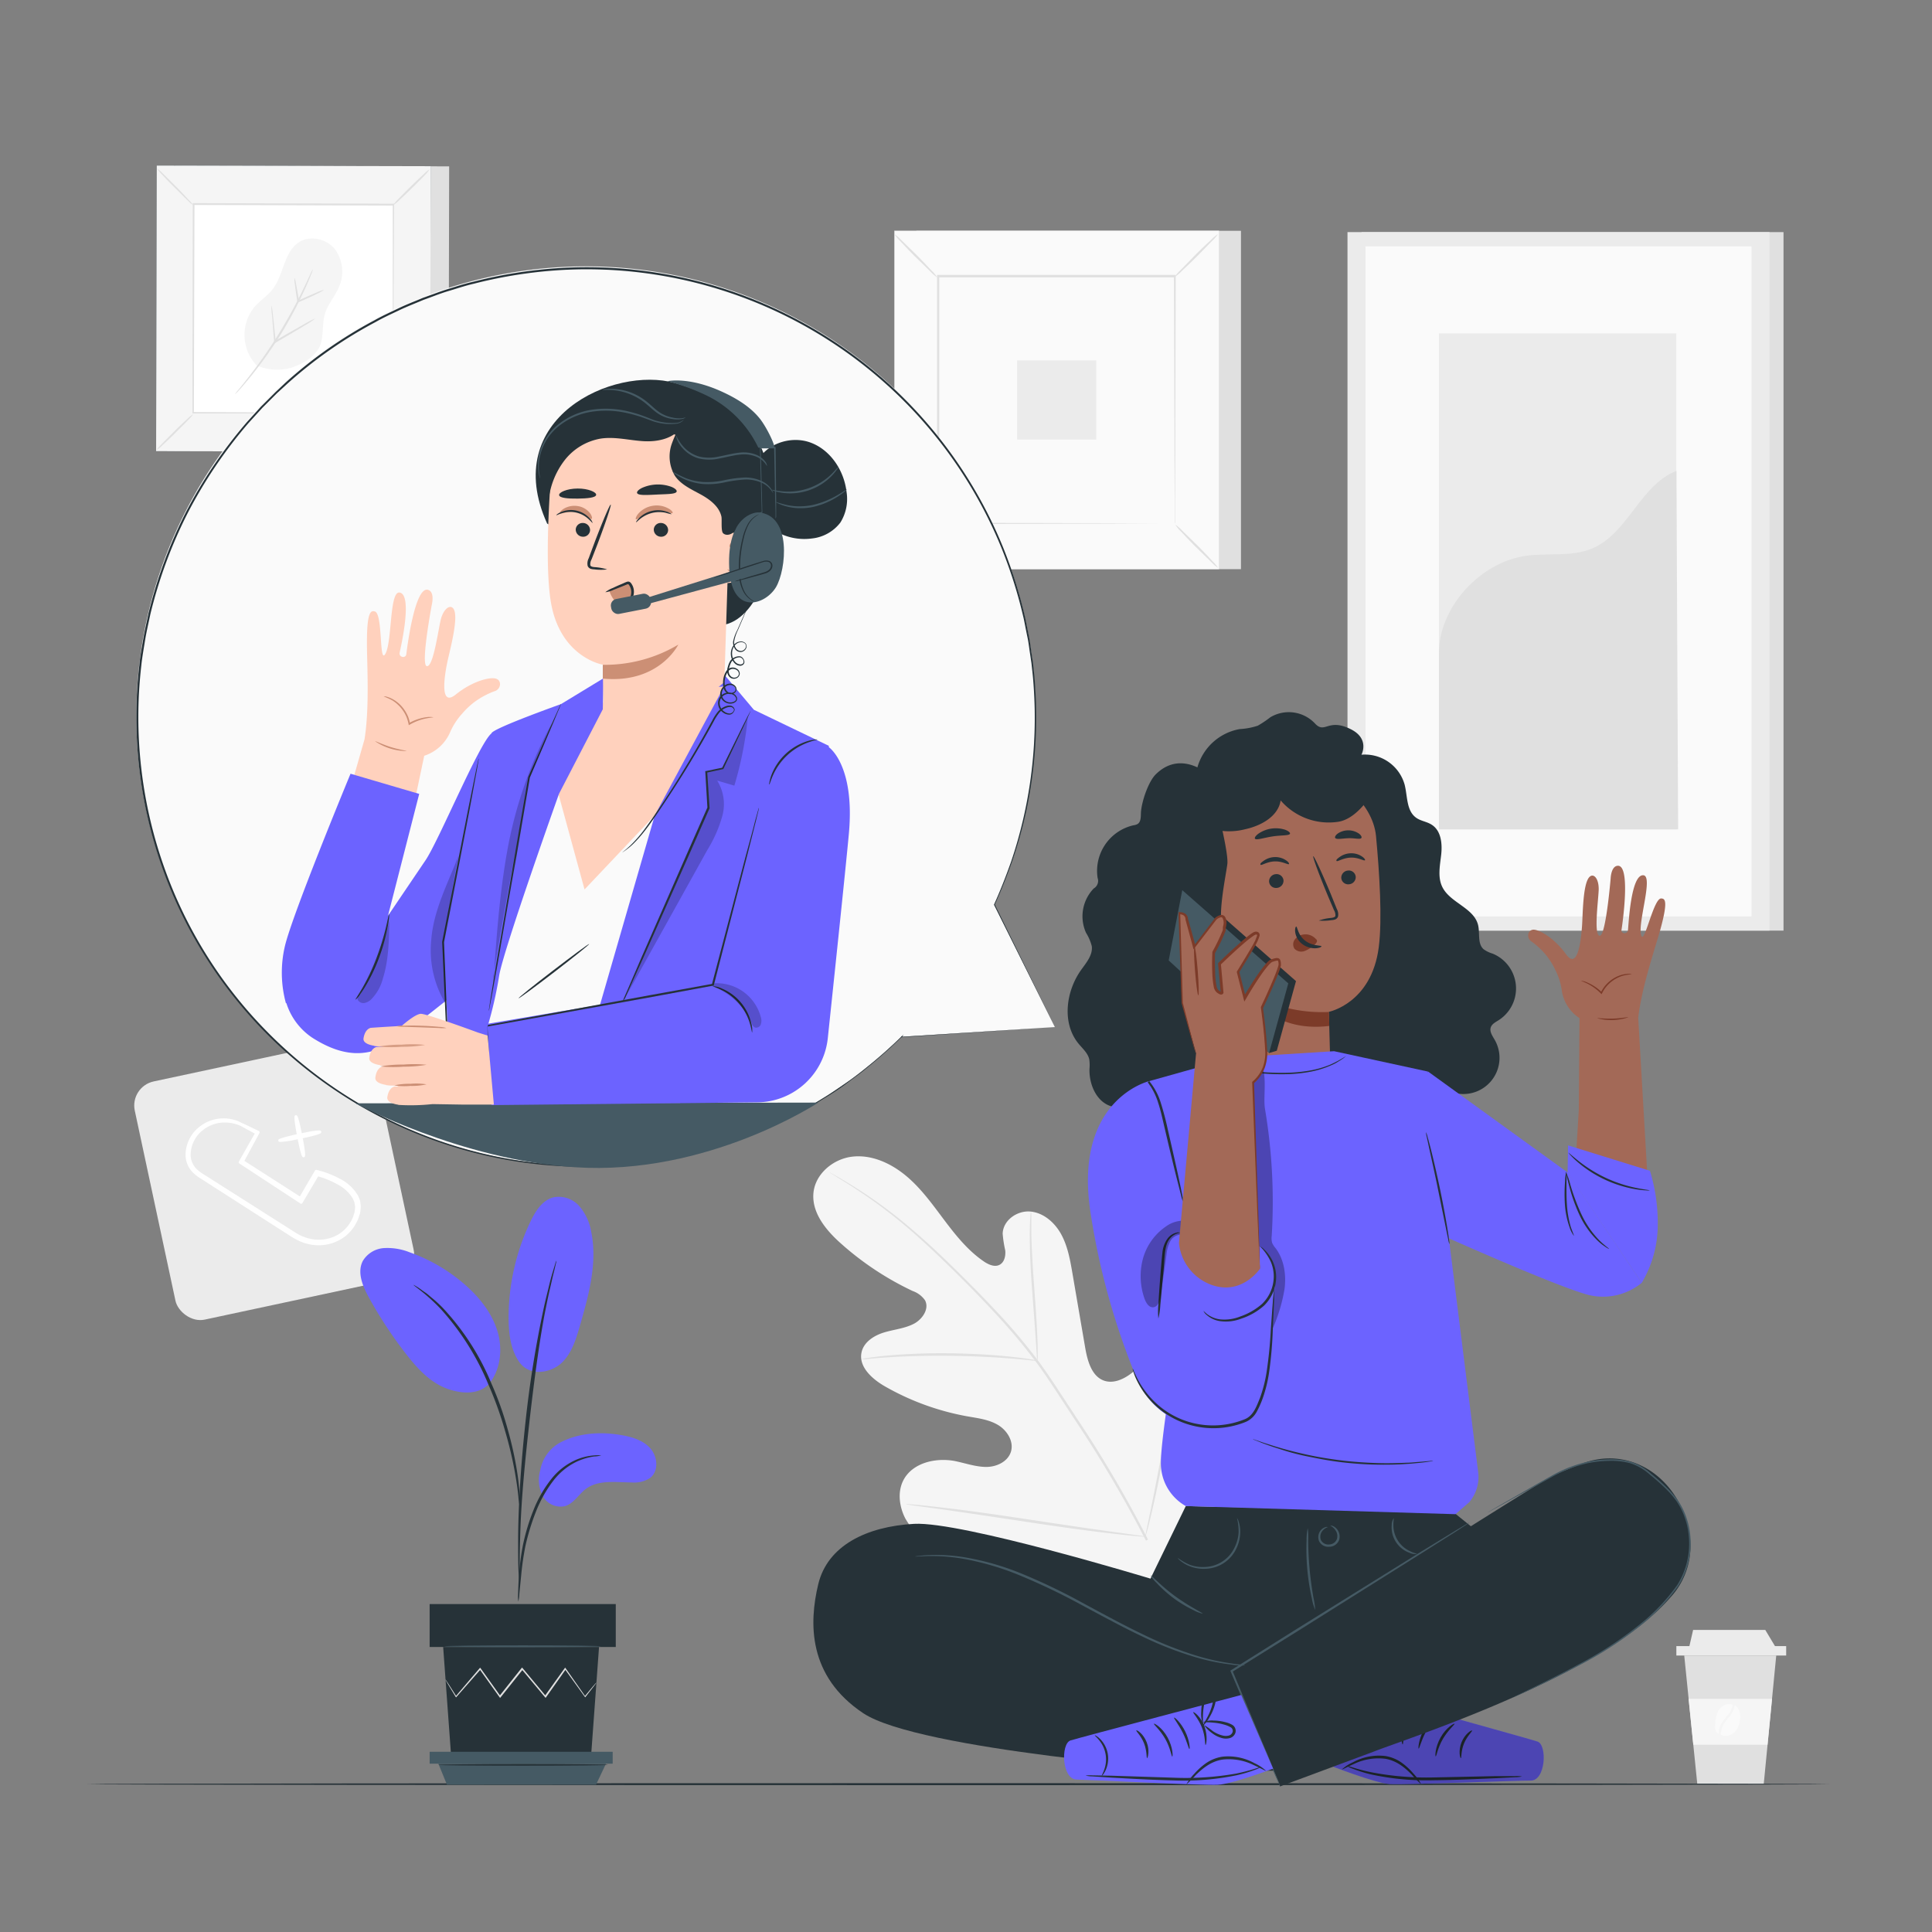 <svg xmlns="http://www.w3.org/2000/svg" viewBox="0 0 500 500"><rect x="0" y="0" width="500" height="500" fill="#808080" stroke="none"/><g id="freepik--background-complete--inject-11"><rect x="39.46" y="273.91" width="63.04" height="63.04" rx="6.37" transform="translate(-62.36 21.62) rotate(-12.08)" style="fill:#ebebeb"></rect><path d="M93.28,311.37A4.1,4.1,0,0,0,92.9,310l-.17-.43a11.17,11.17,0,0,0-4.8-4.52,24.3,24.3,0,0,0-5.76-2.22l-.25-.06a.36.36,0,0,0-.41.17l-3.91,6.69-14.35-9.2,3.91-7.23a.37.37,0,0,0,0-.29.34.34,0,0,0-.2-.22l-3.29-1.58c-.54-.25-.88-.41-1.1-.48a2.24,2.24,0,0,0-.32-.17l-.19-.1a4.93,4.93,0,0,0-.74-.32,10.17,10.17,0,0,0-3.92-.6,10.06,10.06,0,0,0-5.86,2.23,9.32,9.32,0,0,0-3.52,7.45,6.55,6.55,0,0,0,2.12,4.54,12.51,12.51,0,0,0,2.09,1.53l21.83,14c.27.16.54.34.81.51a20.93,20.93,0,0,0,2,1.19,12.45,12.45,0,0,0,3.27,1.15,11.84,11.84,0,0,0,2.37.24,11.31,11.31,0,0,0,4.61-1,10.52,10.52,0,0,0,5.11-4.84,8.42,8.42,0,0,0,.68-1.63l.09-.29a4.69,4.69,0,0,0,.31-1.45l.06-.94Zm-27.35-18-4.1,7.23a.38.38,0,0,0,.11.5l15.8,10.36a.33.33,0,0,0,.29.05.37.37,0,0,0,.24-.17l4.07-6.89a22.4,22.4,0,0,1,4.88,2,10,10,0,0,1,4.16,3.85c.05.14.1.28.16.42a2.59,2.59,0,0,1,.26.94l.11.65-.07.8a3.67,3.67,0,0,1-.23,1.08l-.1.31a6.64,6.64,0,0,1-.58,1.38A9.18,9.18,0,0,1,86.54,320a10.11,10.11,0,0,1-6.09.63,11.55,11.55,0,0,1-2.88-1c-.63-.32-1.26-.73-1.87-1.12l-.82-.52L53,304.1a12.5,12.5,0,0,1-1.91-1.37,5.23,5.23,0,0,1-1.75-3.62,8.23,8.23,0,0,1,3-6.5,9.2,9.2,0,0,1,5.17-2.09h.67a9.41,9.41,0,0,1,3.82.75l.33.13c.2.13.52.3,1,.56Z" style="fill:#fff"></path><path d="M72.66,295.53a27.33,27.33,0,0,0,4.39-.7c.84,4.22,1.15,4.67,1.46,4.67l.12,0h0c.35-.07.63-.13-.27-4.92,4.88-1.06,4.84-1.34,4.78-1.69h0a.43.43,0,0,0-.18-.26c-.28-.19-1.92,0-4.86.64-.56-2.85-1-4.4-1.27-4.59a.42.42,0,0,0-.56.1c-.19.28,0,1.89.53,4.76-4.49,1-4.67,1.3-4.74,1.42a.42.42,0,0,0,0,.33C72.09,295.41,72.13,295.53,72.66,295.53Z" style="fill:#fff"></path><rect x="352.36" y="60.07" width="109.21" height="180.77" style="fill:#e0e0e0"></rect><rect x="348.73" y="60.07" width="109.21" height="180.77" style="fill:#ebebeb"></rect><rect x="353.38" y="63.74" width="99.91" height="173.44" style="fill:#fafafa"></rect><rect x="372.4" y="86.28" width="61.43" height="128.36" style="fill:#ebebeb"></rect><path d="M372.4,169.22c-.14-12,10.64-23.7,22.51-25.38,5.67-.79,11.68.33,17-1.84,9.45-3.87,12.45-16.42,21.95-20.14l.44,92.78H372.4Z" style="fill:#e0e0e0"></path><rect x="237.16" y="59.73" width="84" height="87.57" style="fill:#e0e0e0"></rect><rect x="231.47" y="59.73" width="84" height="87.57" style="fill:#fafafa"></rect><path d="M315.5,147.32H231.44V59.7H315.5Zm-84,0h83.95V59.76H231.5Z" style="fill:#e0e0e0"></path><rect x="242.76" y="71.5" width="61.42" height="64.02" style="fill:#fafafa"></rect><path d="M242.76,136a9.51,9.51,0,0,1-1.51,1.76c-1,1-2.36,2.44-3.91,4s-3,2.88-4,3.84a10.53,10.53,0,0,1-1.77,1.48,9.42,9.42,0,0,1,1.5-1.76c1-1,2.37-2.44,3.92-4s3-2.89,4-3.85A9.34,9.34,0,0,1,242.76,136Z" style="fill:#e0e0e0"></path><path d="M304.18,135.79a9.88,9.88,0,0,1,1.76,1.52c1,1,2.44,2.36,4,3.9s2.88,3,3.84,4a10.32,10.32,0,0,1,1.48,1.78,10.35,10.35,0,0,1-1.76-1.51c-1-1-2.43-2.36-4-3.91s-2.89-3-3.85-4A9.55,9.55,0,0,1,304.18,135.79Z" style="fill:#e0e0e0"></path><path d="M304,71.67a10.31,10.31,0,0,1,1.52-1.76c1-1,2.36-2.44,3.9-4s3-2.88,4-3.84a10.32,10.32,0,0,1,1.78-1.48,9.91,9.91,0,0,1-1.51,1.76c-1,1-2.36,2.44-3.91,4s-3,2.89-4,3.85A9.55,9.55,0,0,1,304,71.67Z" style="fill:#e0e0e0"></path><path d="M242.59,71.83a10.78,10.78,0,0,1-1.76-1.52c-1-1-2.43-2.36-4-3.9s-2.87-3-3.84-4a9.38,9.38,0,0,1-1.47-1.78,10.11,10.11,0,0,1,1.75,1.51c1,1,2.44,2.36,4,3.91s2.88,3,3.84,4A9.05,9.05,0,0,1,242.59,71.83Z" style="fill:#e0e0e0"></path><path d="M304,135.52s0-.11,0-.31,0-.51,0-.89c0-.8,0-2,0-3.46,0-3,0-7.44-.06-13,0-11.22-.07-27.19-.12-46.32l.23.24-61.24,0h0l.27-.27c0,23.5,0,45.48,0,64l-.24-.23,44.35.12,12.46.06,3.29,0H304a1.15,1.15,0,0,1-.27,0h-.82l-3.26,0-12.4.06-44.5.12h-.23v-.24c0-18.54,0-40.52,0-64v-.27h.28l61.24,0h.24v.24c-.05,19.19-.09,35.22-.12,46.47,0,5.58-.05,10-.06,13,0,1.48,0,2.62,0,3.41,0,.37,0,.66,0,.87A1.32,1.32,0,0,1,304,135.52Z" style="fill:#e0e0e0"></path><rect x="263.22" y="93.27" width="20.49" height="20.49" style="fill:#ebebeb"></rect><polygon points="459.69 428.45 456.45 461.74 439.26 461.74 435.88 428.45 459.69 428.45" style="fill:#e0e0e0"></polygon><rect x="433.85" y="426.01" width="28.42" height="2.44" transform="translate(896.11 854.46) rotate(180)" style="fill:#ebebeb"></rect><polygon points="456.85 421.82 459.69 426.56 437.09 426.56 438.18 421.82 456.85 421.82" style="fill:#ebebeb"></polygon><polygon points="458.6 439.66 457.44 451.54 438.22 451.54 437.01 439.66 458.6 439.66" style="fill:#f5f5f5"></polygon><path d="M445.34,448.94a5.48,5.48,0,0,1,.89-2.94c.48-.74,1.06-1.38,1.53-2a6.19,6.19,0,0,0,1-1.87,3.48,3.48,0,0,0,.15-.83l.13.07a3,3,0,0,1,1.26,2,5.59,5.59,0,0,1-.11,2.37,5.1,5.1,0,0,1-1.25,2.52,3.43,3.43,0,0,1-3,.93A2.54,2.54,0,0,1,445.34,448.94Z" style="fill:#fafafa"></path><path d="M443.88,446.33a10.29,10.29,0,0,1,.61-3.12,3.43,3.43,0,0,1,2.28-2.1,2.63,2.63,0,0,1,1.65.07,3.88,3.88,0,0,1-.2.84,6.51,6.51,0,0,1-1,1.76c-.47.62-1.06,1.26-1.56,2a5.4,5.4,0,0,0-.88,2.45,4.78,4.78,0,0,0,0,.53,2,2,0,0,1-.66-.66A3.26,3.26,0,0,1,443.88,446.33Z" style="fill:#fafafa"></path><path d="M304.73,410.43c15.52-15.53,15.44-39.22,11.06-59.75-.73-3.42-1-7.12-3.17-9.86s-6.38-4.11-9.21-2.11c-2.34,1.66-2.93,4.84-3.92,7.55a20.41,20.41,0,0,1-6.71,9.16c-2,1.53-4.58,2.71-7,1.91-3.27-1.12-4.35-5.16-4.94-8.59q-1.65-9.6-3.29-19.19c-.59-3.44-1.21-6.94-2.85-10s-4.54-5.67-8-6-7.12,2.26-7.21,5.74a31.56,31.56,0,0,0,.66,4.29c.16,1.44-.22,3.13-1.5,3.77s-2.84-.08-4.05-.9c-4.15-2.83-7.35-6.87-10.38-10.9s-6-8.19-9.91-11.39-8.85-5.41-13.81-4.81-9.65,4.56-10,9.6,3.31,9.46,7.08,12.82a77.24,77.24,0,0,0,18.64,12.35,6.48,6.48,0,0,1,3.17,2.39c1.16,2.16-.61,4.81-2.73,6-2.4,1.3-5.22,1.53-7.84,2.32s-5.3,2.49-5.86,5.19c-.78,3.76,2.8,6.91,6.11,8.8a66.75,66.75,0,0,0,21.4,7.75c2.69.47,5.48.81,7.83,2.22s4.13,4.27,3.33,6.9-3.81,4-6.54,3.95-5.35-1-8-1.53c-5-.94-11.05.47-13.35,5.08-1.5,3-1,6.79.56,9.8a25.28,25.28,0,0,0,6.7,7.54,66.89,66.89,0,0,0,31.68,14.77c11.6,1.85,21.91,1.07,32.06-4.84" style="fill:#f5f5f5"></path><path d="M297.1,398.43A312.29,312.29,0,0,0,279,367.53l-5.15-7.85c-1.7-2.58-3.39-5.13-5.19-7.53A153.48,153.48,0,0,0,257.53,339c-3.75-4-7.45-7.7-10.93-11.11s-6.82-6.52-10-9.23A124.24,124.24,0,0,0,220.86,307c-2-1.23-3.51-2.13-4.58-2.72l-1.21-.68a2.81,2.81,0,0,0-.42-.2,2.23,2.23,0,0,0,.39.26l1.18.73c1,.63,2.57,1.57,4.51,2.82A131.35,131.35,0,0,1,236.34,319c3.12,2.72,6.41,5.85,9.89,9.26s7.15,7.12,10.87,11.14a157.21,157.21,0,0,1,11.07,13.14c1.79,2.39,3.46,4.92,5.16,7.5l5.15,7.86a319,319,0,0,1,18.09,30.81" style="fill:#e0e0e0"></path><path d="M268.49,352.16a7.92,7.92,0,0,0,.07-1.52c0-1,0-2.4-.08-4.15-.12-3.5-.46-8.33-.85-13.65s-.66-10.14-.73-13.63c0-1.75,0-3.16,0-4.14a6.52,6.52,0,0,0-.08-1.52,7.42,7.42,0,0,0-.17,1.51c-.08,1-.13,2.4-.15,4.15,0,3.5.15,8.35.54,13.67s.76,10,1,13.63c.11,1.64.2,3,.28,4.13A6.34,6.34,0,0,0,268.49,352.16Z" style="fill:#e0e0e0"></path><path d="M222.94,351.77a8.7,8.7,0,0,0,1.8-.1c1.15-.1,2.81-.26,4.87-.38,4.11-.28,9.81-.48,16.1-.41s12,.38,16.11.72c2.06.16,3.72.33,4.87.44a10,10,0,0,0,1.8.12,9.78,9.78,0,0,0-1.77-.37c-1.14-.19-2.8-.43-4.86-.64-4.11-.46-9.83-.85-16.14-.92a159.27,159.27,0,0,0-16.15.6c-2.06.19-3.72.41-4.87.59A9.49,9.49,0,0,0,222.94,351.77Z" style="fill:#e0e0e0"></path><path d="M296.41,397.72a2.5,2.5,0,0,0,.21-.59c.12-.47.28-1,.47-1.73.4-1.5.92-3.69,1.53-6.41,1.23-5.43,2.69-13,4.19-21.33s2.88-15.92,4-21.36c.54-2.65,1-4.83,1.33-6.45.14-.7.26-1.28.36-1.76a2.57,2.57,0,0,0,.08-.62,1.85,1.85,0,0,0-.21.59l-.47,1.73c-.4,1.5-.93,3.69-1.54,6.41-1.22,5.43-2.68,13-4.18,21.34s-2.89,15.91-4,21.35c-.55,2.65-1,4.83-1.33,6.45-.15.7-.26,1.28-.36,1.76A2.57,2.57,0,0,0,296.41,397.72Z" style="fill:#e0e0e0"></path><path d="M234.48,389.28a2.71,2.71,0,0,0,.62.13l1.8.27,6.64.91c5.6.78,13.32,1.94,21.86,3.23s16.28,2.38,21.9,3c2.81.33,5.08.57,6.66.71l1.81.14a2.39,2.39,0,0,0,.64,0,2.49,2.49,0,0,0-.62-.14l-1.81-.26-6.63-.92c-5.6-.77-13.33-1.93-21.86-3.22s-16.28-2.38-21.9-3c-2.81-.33-5.08-.58-6.66-.71l-1.82-.15A2,2,0,0,0,234.48,389.28Z" style="fill:#e0e0e0"></path><rect x="45.3" y="42.97" width="70.86" height="73.87" transform="translate(0.18 -0.18) rotate(0.13)" style="fill:#e0e0e0"></rect><rect x="40.5" y="42.95" width="70.86" height="73.87" transform="translate(0.18 -0.17) rotate(0.13)" style="fill:#455a64"></rect><path d="M111.3,116.92l-70.9-.16.17-73.91,70.9.16Z" style="fill:#f5f5f5"></path><rect x="50.03" y="52.88" width="51.81" height="54.01" transform="translate(0.18 -0.17) rotate(0.13)" style="fill:#fff"></rect><path d="M50,107.19a8.92,8.92,0,0,1-1.28,1.48c-.83.87-2,2-3.31,3.33s-2.5,2.43-3.39,3.24a7.49,7.49,0,0,1-1.5,1.24A8.79,8.79,0,0,1,41.77,115c.83-.87,2-2,3.31-3.33s2.51-2.43,3.39-3.24A8.21,8.21,0,0,1,50,107.19Z" style="fill:#e0e0e0"></path><path d="M101.78,107.18a8.79,8.79,0,0,1,1.48,1.28c.87.83,2,2,3.33,3.3s2.42,2.51,3.23,3.39a9.24,9.24,0,0,1,1.25,1.5,7.51,7.51,0,0,1-1.48-1.27c-.87-.83-2-2-3.34-3.31s-2.43-2.52-3.24-3.4A8,8,0,0,1,101.78,107.18Z" style="fill:#e0e0e0"></path><path d="M101.76,53.09A8.17,8.17,0,0,1,103,51.6c.83-.87,2-2.05,3.3-3.33s2.51-2.42,3.39-3.23a8.21,8.21,0,0,1,1.5-1.24A8,8,0,0,1,110,45.27c-.83.88-2,2.06-3.31,3.34s-2.51,2.43-3.4,3.24A8,8,0,0,1,101.76,53.09Z" style="fill:#e0e0e0"></path><path d="M50,53.1a8.35,8.35,0,0,1-1.48-1.28c-.88-.83-2-2-3.34-3.3S42.71,46,41.9,45.13a8.21,8.21,0,0,1-1.24-1.5,8.25,8.25,0,0,1,1.48,1.27c.87.83,2,2,3.33,3.31s2.43,2.51,3.24,3.4A8,8,0,0,1,50,53.1Z" style="fill:#e0e0e0"></path><path d="M101.64,107a1.33,1.33,0,0,1,0-.26c0-.19,0-.44,0-.76,0-.67,0-1.65,0-2.91,0-2.56,0-6.28,0-11,0-9.46,0-22.93,0-39.07l.2.2L50.1,53.05h0l.23-.22c-.06,19.82-.11,38.36-.16,54l-.19-.2,37.41.19,10.51.08,2.78,0h0L98,107,87.5,107,50,107h-.2v-.2c0-15.64.06-34.18.09-54v-.23h.24l51.66.14h.2v.2c-.08,16.19-.15,29.71-.19,39.2,0,4.71-.06,8.41-.08,11q0,1.88,0,2.88c0,.31,0,.55,0,.73S101.64,107,101.64,107Z" style="fill:#e0e0e0"></path><path d="M66.35,94.5a11.47,11.47,0,0,1-.48-15.08c1.45-1.64,3.36-2.85,4.7-4.58,2.9-3.76,2.87-9.69,6.9-12.21,2.93-1.83,7.14-.77,9.28,1.95a9.84,9.84,0,0,1,.9,9.85c-1,2.34-2.82,4.33-3.55,6.77S83.76,86.45,83,89c-1,3-4.14,4.91-7.1,6a13.31,13.31,0,0,1-9.53-.45" style="fill:#f5f5f5"></path><path d="M81,69.66a9.24,9.24,0,0,1-.51,1.42c-.34.91-.89,2.21-1.61,3.79a108.17,108.17,0,0,1-6.43,12,107,107,0,0,1-7.92,11c-1.11,1.35-2,2.41-2.69,3.13a10.77,10.77,0,0,1-1.06,1.08,8.17,8.17,0,0,1,.92-1.2c.62-.75,1.5-1.85,2.57-3.21A129.16,129.16,0,0,0,72,86.61a129,129,0,0,0,6.53-11.88c.75-1.56,1.35-2.83,1.75-3.72A8.47,8.47,0,0,1,81,69.66Z" style="fill:#e0e0e0"></path><path d="M70.24,79a17.27,17.27,0,0,1,.41,2.73c.2,1.71.45,4.08.7,6.77L71,88.31l1.12-.65c2.59-1.51,5-2.85,6.67-3.8a22.24,22.24,0,0,1,2.83-1.45A20.66,20.66,0,0,1,79,84.15c-1.67,1-4,2.41-6.6,3.91l-1.12.65-.31.18,0-.36c-.24-2.68-.43-5.07-.55-6.78A16.91,16.91,0,0,1,70.24,79Z" style="fill:#e0e0e0"></path><path d="M83.86,75a8.92,8.92,0,0,1-1.75,1c-1.11.55-2.64,1.27-4.36,2l-.53.24-.28.13,0-.3c-.26-1.73-.48-3.27-.61-4.38a7.44,7.44,0,0,1-.12-1.81,7.35,7.35,0,0,1,.43,1.76c.22,1.1.49,2.63.76,4.36L77,77.87l.53-.24c1.71-.78,3.27-1.46,4.41-1.93A9.42,9.42,0,0,1,83.86,75Z" style="fill:#e0e0e0"></path></g><g id="freepik--Floor--inject-11"><path d="M473.51,461.74c0,.15-101,.26-225.5.26s-225.52-.11-225.52-.26,101-.26,225.52-.26S473.51,461.6,473.51,461.74Z" style="fill:#263238"></path></g><g id="freepik--Plant--inject-11"><path d="M145.13,373.25c4.71-2.43,10.25-2.75,15.48-1.88,2.81.46,5.74,1.3,7.65,3.41s2.28,5.83.08,7.64a7.39,7.39,0,0,1-4.82,1.23c-4.1,0-8.64-.77-11.91,1.69-1.86,1.41-3.11,3.74-5.34,4.43a5.27,5.27,0,0,1-5.8-2.58,9,9,0,0,1-.66-6.65A10.16,10.16,0,0,1,145.13,373.25Z" style="fill:#6C63FF"></path><path d="M134.33,352.42c2.88,4.11,8.48,2.75,11.08.24s3.69-6.15,4.69-9.62c2.28-7.93,4.58-16.25,2.89-24.32a13.55,13.55,0,0,0-3.11-6.62,7.07,7.07,0,0,0-6.69-2.22c-2.82.74-4.58,3.51-5.85,6.14a57.94,57.94,0,0,0-5.72,24.88c0,4,.45,8.21,2.71,11.52" style="fill:#6C63FF"></path><path d="M126.43,358.32c3.12-3.71,3.72-9.12,2.32-13.77s-4.53-8.61-8.15-11.84A44.17,44.17,0,0,0,106,324.09,15.52,15.52,0,0,0,99.42,323a6.9,6.9,0,0,0-5.52,3.33c-1.53,2.94-.06,6.49,1.53,9.39a110.58,110.58,0,0,0,9.6,14.62c2.88,3.7,6.17,7.36,10.55,9s8.94,1.48,11.26-1.56" style="fill:#6C63FF"></path><path d="M134.14,414.47a9.25,9.25,0,0,0,.26-1.87c.13-1.36.3-3.07.5-5.1A73.26,73.26,0,0,1,136,400a59.12,59.12,0,0,1,2.72-8.83,32.71,32.71,0,0,1,4.51-8,16.75,16.75,0,0,1,5.7-4.74,16,16,0,0,1,4.81-1.5,8.22,8.22,0,0,0,1.86-.27,9.29,9.29,0,0,0-1.9,0,14.65,14.65,0,0,0-5,1.31,16.77,16.77,0,0,0-6,4.78,31.78,31.78,0,0,0-4.67,8.15,53.56,53.56,0,0,0-2.7,9,62.68,62.68,0,0,0-1,7.57c-.16,2.17-.22,3.92-.25,5.14A8.59,8.59,0,0,0,134.14,414.47Z" style="fill:#263238"></path><path d="M134.49,410.55a3.67,3.67,0,0,0,0-.87c0-.65,0-1.47,0-2.48,0-2.15,0-5.27.12-9.11.19-7.7.85-16,2.13-27.65,1.21-11,2.84-23.75,4.55-32.05.37-1.89.74-3.59,1.09-5.08s.62-2.78.89-3.82.43-1.78.58-2.41a3.62,3.62,0,0,0,.15-.85,3.75,3.75,0,0,0-.3.81c-.19.62-.43,1.41-.72,2.38s-.65,2.3-1,3.79-.8,3.18-1.2,5.06A280.81,280.81,0,0,0,136,368c-1.28,11.69-1.86,22.34-1.91,30.06,0,3.85,0,7,.13,9.13.07,1,.12,1.82.16,2.48A3.52,3.52,0,0,0,134.49,410.55Z" style="fill:#263238"></path><path d="M134.54,390a14.75,14.75,0,0,0,0-2.59,69.3,69.3,0,0,0-.79-7,92.79,92.79,0,0,0-2.28-10.23,83.66,83.66,0,0,0-4.28-12.1,64.51,64.51,0,0,0-12.56-19.56,32.51,32.51,0,0,0-3-2.75c-.46-.38-.86-.76-1.27-1.06l-1.14-.79a15.32,15.32,0,0,0-2.18-1.4c-.13.17,3.09,2.06,7.15,6.38a68,68,0,0,1,12.24,19.48,94.93,94.93,0,0,1,4.3,12,101.19,101.19,0,0,1,2.43,10.13c.54,2.92.85,5.3,1,6.95A17.56,17.56,0,0,0,134.54,390Z" style="fill:#263238"></path><polygon points="114.69 426.24 116.75 454.44 152.97 454.44 155.03 426.24 114.69 426.24" style="fill:#263238"></polygon><rect x="111.19" y="415.13" width="48.17" height="11.11" style="fill:#263238"></rect><polygon points="111.19 453.36 111.19 456.44 113.45 456.44 158.56 456.44 158.56 453.36 111.19 453.36" style="fill:#455a64"></polygon><polygon points="115.67 461.87 113.45 456.44 156.83 456.44 154.25 461.87 115.67 461.87" style="fill:#455a64"></polygon><path d="M154.36,435.46a1.5,1.5,0,0,1-.17.26l-.54.71-2.11,2.71-.1.12-.09-.13c-1.32-1.83-3.09-4.29-5.18-7.17h.3c-1.55,2.18-3.26,4.62-5.11,7.23l-.16.22-.18-.21L135,432h.35l-.33.42-5.42,6.79-.18.22-.16-.23L124.12,432l.3,0-6.29,7.16-.12.13-.08-.14-2-3.31c-.21-.36-.37-.65-.51-.88a1.16,1.16,0,0,1-.15-.32,1.75,1.75,0,0,1,.21.28l.56.85,2.07,3.25-.2,0,6.19-7.25.16-.18.14.19,5.15,7.2h-.35l5.4-6.8.34-.42.17-.21.18.21,6,7.21-.34,0,5.16-7.19.15-.21.15.21,5.07,7.25h-.18l2.19-2.63.59-.68C154.28,435.53,154.35,435.45,154.36,435.46Z" style="fill:#e0e0e0"></path><path d="M155.54,426.06c0,.12-9.08.22-20.28.22s-20.27-.1-20.27-.22,9.07-.23,20.27-.23S155.54,425.93,155.54,426.06Z" style="fill:#455a64"></path><path d="M157.37,456.75c0,.12-9.87.22-22,.22s-22-.1-22-.22,9.86-.23,22-.23S157.37,456.62,157.37,456.75Z" style="fill:#263238"></path></g><g id="freepik--character-2--inject-11"><path d="M424.69,241.89c-.79-3.39,3.21-15.11.63-15.37-3.29-.33-3.85,13-4,14.18s-1.84,1-1.68,0c.24-1.54,2.43-16.61-.89-16.64-1.84,0-1.92,3.33-1.92,3.33s-1.24,14.85-2.81,14.78-.45-8.52-.29-11.66-1.35-4.75-2.47-3.45c-1.63,1.91-1.62,9.57-1.83,12.58s-1,11.68-4.12,7.35-7.1-6.53-8.57-6.38-1.74,2.27-.32,3.1a19.62,19.62,0,0,1,3.89,3.71,19.26,19.26,0,0,1,2.25,3.69,16.59,16.59,0,0,1,1.63,5.25,10.32,10.32,0,0,0,4.58,7.13l-.18,23.79L407.88,299l18.53,6.43-2.44-42c.91-8.07,4.47-18.27,5.76-23,2.07-7.55,1.1-7.87.18-7.91C427.87,232.45,425.45,245.2,424.69,241.89Z" style="fill:#a36957"></path><path d="M422.31,252.12a17.58,17.58,0,0,0-2.27.38,8.89,8.89,0,0,0-4.53,3.09,8.8,8.8,0,0,0-.9,1.47l-.12.24-.18-.18a13.24,13.24,0,0,0-3.51-2.57c-1-.49-1.61-.68-1.6-.74a5.4,5.4,0,0,1,1.7.52,11.85,11.85,0,0,1,3.68,2.51l-.3.06a8.53,8.53,0,0,1,.93-1.54,8.77,8.77,0,0,1,2.38-2.14,8.11,8.11,0,0,1,2.39-1,7.31,7.31,0,0,1,1.71-.2A2.45,2.45,0,0,1,422.31,252.12Z" style="fill:#7c3b29"></path><path d="M421.4,263.27a13.81,13.81,0,0,1-8,.26c0-.12,1.81.16,4,.09S421.37,263.16,421.4,263.27Z" style="fill:#7c3b29"></path><path d="M309.41,201.2a13.92,13.92,0,0,1,11.4-12.51,18,18,0,0,0,4.7-.88,26.72,26.72,0,0,0,3.25-2.18,9.3,9.3,0,0,1,11.5,1.55c2.66,2.94,3.34-1.46,9.32,1.54,5,2.49,2.76,6.6,2.76,6.6A10.66,10.66,0,0,1,363.5,203c.79,3,.43,6.8,3,8.63,1.23.89,2.86,1,4.13,1.88,2.34,1.56,2.66,4.86,2.35,7.66s-.95,5.78.26,8.32c2,4.17,8.21,5.43,9.29,9.92.51,2.12-.21,4.75,1.4,6.23a7.51,7.51,0,0,0,2.34,1.15,9.74,9.74,0,0,1,1.6,17.22c-.83.53-1.83,1-2.1,2s.47,2.09,1,3a9.36,9.36,0,0,1-12.41,13.05,14.67,14.67,0,0,1-8.09,7.43,8.9,8.9,0,0,1-5.09.5,10.28,10.28,0,0,1-3.66-1.91c-5.27-4-12.71-10.09-13.64-16.62" style="fill:#263238"></path><path d="M309.29,211.38l-.23-4.68L337,200.48c8.65-1.19,18.29,7.21,19.11,15.89.91,9.65,1.64,21.47.72,28.72-1.86,14.58-12.92,16.77-12.92,16.77l.39,14.4-32.07,1.4Z" style="fill:#a36957"></path><path d="M350.86,226.92a1.86,1.86,0,0,1-1.74,1.93,1.79,1.79,0,0,1-2-1.62,1.87,1.87,0,0,1,1.74-1.93A1.78,1.78,0,0,1,350.86,226.92Z" style="fill:#263238"></path><path d="M353.25,222.63c-.23.25-1.67-.75-3.67-.68s-3.44,1.11-3.66.88.11-.55.73-1a5.14,5.14,0,0,1,2.93-1,4.9,4.9,0,0,1,2.92.84C353.13,222.09,353.36,222.52,353.25,222.63Z" style="fill:#263238"></path><path d="M332.17,227.85a1.87,1.87,0,0,1-1.73,1.94,1.78,1.78,0,0,1-2-1.62,1.87,1.87,0,0,1,1.73-1.94A1.79,1.79,0,0,1,332.17,227.85Z" style="fill:#263238"></path><path d="M333.58,223.62c-.22.25-1.67-.75-3.67-.69s-3.44,1.12-3.66.88.11-.55.74-1a5.15,5.15,0,0,1,2.92-1,4.93,4.93,0,0,1,2.93.85C333.47,223.07,333.69,223.5,333.58,223.62Z" style="fill:#263238"></path><path d="M341.3,238.24a12.92,12.92,0,0,1,3.24-.69c.51-.07,1-.19,1.06-.54a2.62,2.62,0,0,0-.38-1.5c-.52-1.22-1.07-2.5-1.64-3.85-2.27-5.47-3.93-10-3.71-10.07s2.24,4.27,4.52,9.75c.54,1.35,1.07,2.64,1.56,3.87a2.9,2.9,0,0,1,.33,2,1.25,1.25,0,0,1-.82.77,3.31,3.31,0,0,1-.86.15A13.54,13.54,0,0,1,341.3,238.24Z" style="fill:#263238"></path><path d="M343.92,261.9a38.39,38.39,0,0,1-20.09-4.6s5.22,10,20.19,8.21Z" style="fill:#7c3b29"></path><path d="M340.61,243.09a3.6,3.6,0,0,0-3.28-1.24,3.29,3.29,0,0,0-2.23,1.29,2.08,2.08,0,0,0-.09,2.39,2.44,2.44,0,0,0,2.65.58,7.61,7.61,0,0,0,2.51-1.6,2.28,2.28,0,0,0,.55-.61.68.68,0,0,0,0-.75" style="fill:#7c3b29"></path><path d="M335.46,239.8c.32,0,.39,2.15,2.3,3.63s4.21,1.18,4.24,1.48c0,.14-.5.44-1.48.5A5.45,5.45,0,0,1,337,244.3a4.72,4.72,0,0,1-1.8-3.05C335.08,240.34,335.31,239.8,335.46,239.8Z" style="fill:#263238"></path><path d="M333.85,215.75c-.18.56-2.18.36-4.52.72s-4.22,1.05-4.55.57c-.15-.23.17-.75.92-1.3a7.94,7.94,0,0,1,6.91-1C333.48,215.08,333.93,215.49,333.85,215.75Z" style="fill:#263238"></path><path d="M352.33,216.86c-.34.47-1.73,0-3.39.07s-3.05.4-3.39-.07c-.15-.22.06-.69.66-1.14a4.9,4.9,0,0,1,5.46,0C352.27,216.17,352.48,216.63,352.33,216.86Z" style="fill:#263238"></path><path d="M358.58,198.58c-2,5.23-6.64,13.14-12.15,14.08a16.42,16.42,0,0,1-15-5.51c-.64,4.17-5.12,6.58-9.24,7.47a16.67,16.67,0,0,1-8.84-.17,8.78,8.78,0,0,1-5.89-6.19c-.59-2.92,3.24-10.36,6.15-11" style="fill:#263238"></path><path d="M318.75,275.74a11.43,11.43,0,0,1-7.62,10.72,8.1,8.1,0,0,1-15.41,4.26,9.77,9.77,0,0,0-1.36-2.65c-1.54-1.69-4.28-1.14-6.5-1.69-4-1-6.05-5.66-5.9-9.79a10.38,10.38,0,0,0-.06-2.43c-.36-1.63-1.74-2.79-2.79-4.08-4.34-5.3-3.28-13.53.71-19.1,1.33-1.85,3-3.82,2.74-6.08a12.26,12.26,0,0,0-1.5-3.5,10.38,10.38,0,0,1,2-11.47,2.26,2.26,0,0,0,1-2.72,12.11,12.11,0,0,1,9.28-13.63,2.86,2.86,0,0,0,1.05-.32c.9-.55.84-1.83.88-2.88.13-2.78,1.89-8.07,3.86-10,5.48-5.4,11.43-1.75,13.59,0,0,0,5.42,19.53,4.91,23.28s-2.56,13.14-1.19,17.24,3.75,12.54,2.33,16.42S318.75,275.74,318.75,275.74Z" style="fill:#263238"></path><path d="M353.92,438.4s42.34,11.72,44,12.32c2.55.89,2.12,10.24-1.85,10.09-1.87-.07-32.52,1.14-36.39.9s-15.55-4.84-15.55-4.84Z" style="fill:#6C63FF"></path><path d="M371.56,454.55c.21,0,.5-2.21,1.87-4.54s3.12-3.73,3-3.9-2.18,1-3.61,3.55S371.38,454.57,371.56,454.55Z" style="fill:#263238"></path><path d="M367.14,452.55c.21,0,.64-2,1.77-4.17s2.46-3.76,2.3-3.91-1.77,1.25-2.93,3.59S367,452.54,367.14,452.55Z" style="fill:#263238"></path><path d="M363,451.44c.22,0,.05-2.12,1-4.47s2.46-3.8,2.31-4-2,1.15-3,3.7S362.83,451.5,363,451.44Z" style="fill:#263238"></path><path d="M363.76,446a7.57,7.57,0,0,0,.45-3.15,14.8,14.8,0,0,0-.43-3.45,13.08,13.08,0,0,0-.63-2,2.31,2.31,0,0,0-.68-1,1.12,1.12,0,0,0-1.45.07,1.92,1.92,0,0,0-.57,1.2,8.55,8.55,0,0,0-.05,1.12,9.23,9.23,0,0,0,.26,2.07,12.77,12.77,0,0,0,1.3,3.24,8.49,8.49,0,0,0,1.91,2.54c.09-.06-.62-1.05-1.46-2.78a13.65,13.65,0,0,1-1.11-3.14,9.38,9.38,0,0,1-.21-1.94c0-.65,0-1.46.39-1.77a.41.41,0,0,1,.56-.05,1.72,1.72,0,0,1,.47.74,16.56,16.56,0,0,1,.64,1.87,17.51,17.51,0,0,1,.56,3.3C363.83,444.76,363.64,446,363.76,446Z" style="fill:#263238"></path><path d="M363.7,445.54a6,6,0,0,0-2.73-.44,12.3,12.3,0,0,0-3,.37,6.55,6.55,0,0,0-1.73.64,1.78,1.78,0,0,0-1,1.93,2.14,2.14,0,0,0,1.53,1.52,3.93,3.93,0,0,0,1.9,0,7.44,7.44,0,0,0,2.75-1.35,7.32,7.32,0,0,0,2-1.94,19.88,19.88,0,0,0-2.25,1.53,7.48,7.48,0,0,1-2.6,1.12,3.33,3.33,0,0,1-1.57,0,1.44,1.44,0,0,1-1-1,1.1,1.1,0,0,1,.63-1.18,6.49,6.49,0,0,1,1.54-.6,14.65,14.65,0,0,1,2.85-.5C362.65,445.49,363.68,445.66,363.7,445.54Z" style="fill:#263238"></path><path d="M378.07,455c.2,0,0-1.84.83-3.82s2.21-3.15,2.07-3.32-1.84.84-2.73,3.05S377.89,455.08,378.07,455Z" style="fill:#263238"></path><path d="M348.52,457a8,8,0,0,0,1.64.77,36,36,0,0,0,4.71,1.46A67.56,67.56,0,0,0,371,460.73c6.34-.07,12.06-.36,16.21-.53l4.9-.26a9.18,9.18,0,0,0,1.8-.19,8.68,8.68,0,0,0-1.81-.09l-4.91,0L371,460a75.67,75.67,0,0,1-16-1.32C350.93,457.87,348.57,456.83,348.52,457Z" style="fill:#263238"></path><path d="M347.27,457.93c.06.09,1.22-.58,3.17-1.44a14.74,14.74,0,0,1,8-1.33c3.19.49,5.46,2.63,6.93,4.12a24,24,0,0,0,2.44,2.49,13.4,13.4,0,0,0-2.07-2.83,16.88,16.88,0,0,0-2.81-2.63,10.06,10.06,0,0,0-4.38-1.85,14,14,0,0,0-8.33,1.58A11.23,11.23,0,0,0,347.27,457.93Z" style="fill:#263238"></path><g style="opacity:0.3"><path d="M353.92,438.4s42.34,11.72,44,12.32c2.55.89,2.12,10.24-1.85,10.09-1.87-.07-32.52,1.14-36.39.9s-15.55-4.84-15.55-4.84Z"></path></g><path d="M306.88,389.77l-9.14,18.78s-48.87-14.86-61.18-14.18S214.16,400,211.76,410s-2.72,23.8,11.65,33.38,85.76,14.87,85.76,14.87h28.25l46.18-60.89-7.44-6Z" style="fill:#263238"></path><path d="M322.25,431a4.1,4.1,0,0,1-.93,0c-.6,0-1.5,0-2.65-.21a55.65,55.65,0,0,1-9.58-2,92.19,92.19,0,0,1-13.5-5.29c-4.94-2.33-10.21-5.2-15.75-8.17a161.82,161.82,0,0,0-16-7.65,71.07,71.07,0,0,0-13.8-4.13,47.82,47.82,0,0,0-9.67-.84c-1.15,0-2,.09-2.65.1a5.12,5.12,0,0,1-.93,0,5,5,0,0,1,.92-.13c.61-.05,1.49-.21,2.65-.22a45.45,45.45,0,0,1,9.76.65,69.13,69.13,0,0,1,13.93,4,155.14,155.14,0,0,1,16,7.64c5.54,3,10.79,5.85,15.7,8.2a96.29,96.29,0,0,0,13.39,5.38,59.21,59.21,0,0,0,9.48,2.15c1.14.2,2,.24,2.63.33A6.09,6.09,0,0,1,322.25,431Z" style="fill:#455a64"></path><path d="M355.64,453.27c9.08-3.57,59-19.45,76.67-39.87a19.52,19.52,0,0,0,4.83-16.95c-2.46-13.62-15-22.7-28-17.56-1.85.74-6.09,2.39-7.87,3.34-4.84,2.6-83.37,52.41-83.37,52.41s13.68,26.68,13.34,27.7Z" style="fill:#263238"></path><path d="M380.23,394.06a1.06,1.06,0,0,1-.21.17l-.66.45-2.56,1.67-9.49,6-31.4,19.74-17.06,10.63.11-.35c3.64,8.74,6.73,16.2,9,21.52,1.06,2.61,1.91,4.69,2.51,6.18.27.68.48,1.23.65,1.65a2.75,2.75,0,0,1,.19.58,3.3,3.3,0,0,1-.28-.54c-.18-.41-.42-.95-.73-1.62l-2.66-6.11c-2.26-5.31-5.43-12.73-9.15-21.44l-.09-.22.2-.13,17-10.67L367.08,402l9.59-5.87,2.62-1.58.69-.39C380.14,394.09,380.22,394.05,380.23,394.06Z" style="fill:#455a64"></path><path d="M311.26,417.61a8.13,8.13,0,0,1-2.32-.87,32.42,32.42,0,0,1-5.13-3.07,32.77,32.77,0,0,1-4.48-4,8.16,8.16,0,0,1-1.53-1.95c.14-.13,2.64,2.7,6.37,5.41S311.34,417.44,311.26,417.61Z" style="fill:#455a64"></path><path d="M338.44,395.48a17.86,17.86,0,0,1,.12,3.12c0,1.93.11,4.58.37,7.5s.67,5.55,1,7.45a18.22,18.22,0,0,1,.44,3.1,13.54,13.54,0,0,1-.87-3,58.23,58.23,0,0,1-1.36-15A14.11,14.11,0,0,1,338.44,395.48Z" style="fill:#455a64"></path><path d="M344.28,394.83s.24-.06.62.08a2.81,2.81,0,0,1,1.29,1.09,3,3,0,0,1,.38,2.52A2.72,2.72,0,0,1,344,400.3a2.63,2.63,0,0,1-2.67-1.56,2.79,2.79,0,0,1,.34-2.52,2.49,2.49,0,0,1,1.37-1,.92.92,0,0,1,.62,0,3,3,0,0,0-1.62,1.25,2.41,2.41,0,0,0-.19,2.08,2.13,2.13,0,0,0,2.12,1.16,2.19,2.19,0,0,0,2-1.36,2.59,2.59,0,0,0-.21-2.1A3.66,3.66,0,0,0,344.28,394.83Z" style="fill:#455a64"></path><path d="M320.13,392.85a2.72,2.72,0,0,1,.43.93,8.23,8.23,0,0,1,.41,2.76,9.81,9.81,0,0,1-.91,4,9.06,9.06,0,0,1-8.11,5.46,9.8,9.8,0,0,1-4.1-.68,8.71,8.71,0,0,1-2.4-1.42,2.9,2.9,0,0,1-.7-.75A15.49,15.49,0,0,0,308,405a10,10,0,0,0,3.92.53,8.78,8.78,0,0,0,7.63-5.14,9.88,9.88,0,0,0,1-3.82A14.65,14.65,0,0,0,320.13,392.85Z" style="fill:#455a64"></path><path d="M366.71,402.15a3.21,3.21,0,0,1-1.85-.26,7,7,0,0,1-4.69-7.17,3.24,3.24,0,0,1,.51-1.8c.1,0-.09.71-.07,1.81a7.37,7.37,0,0,0,4.41,6.76C366,402,366.72,402.05,366.71,402.15Z" style="fill:#455a64"></path><path d="M391.13,439.49s.09-.06.3-.16l.89-.44,3.46-1.67c3-1.46,7.35-3.56,12.59-6.39a96.42,96.42,0,0,0,17.38-11.57,51.28,51.28,0,0,0,8.31-9.05,20.07,20.07,0,0,0,3-12.56,19.79,19.79,0,0,0-1.65-6.43,17.42,17.42,0,0,0-1.61-2.82,23.36,23.36,0,0,0-2.06-2.48,54.1,54.1,0,0,0-4.67-4.21,14,14,0,0,0-5.09-3,18.87,18.87,0,0,0-5.65-.63,29.14,29.14,0,0,0-5.37.59,33,33,0,0,0-9.05,3.42l-12.35,6.85-3.37,1.85-.88.47-.3.15a1.75,1.75,0,0,1,.28-.18l.86-.51,3.33-1.92c2.9-1.65,7.08-4.06,12.3-7a33.06,33.06,0,0,1,9.11-3.5,29.78,29.78,0,0,1,5.43-.62,19.4,19.4,0,0,1,5.76.63,14.31,14.31,0,0,1,5.24,3.1,56.15,56.15,0,0,1,4.71,4.24,25.6,25.6,0,0,1,2.1,2.51,18,18,0,0,1,1.65,2.9,20.68,20.68,0,0,1-1.4,19.37,51.43,51.43,0,0,1-8.39,9.11,95,95,0,0,1-17.49,11.54c-5.27,2.8-9.64,4.87-12.66,6.28l-3.49,1.6-.92.4Z" style="fill:#455a64"></path><path d="M321.22,438.66s-42.48,11.2-44.19,11.77c-2.56.87-2.25,10.22,1.72,10.12,1.88,0,32.51,1.55,36.38,1.35s14.35-4.18,14.35-4.18Z" style="fill:#6C63FF"></path><path d="M303.38,454.6c-.21,0-.47-2.22-1.81-4.57s-3.08-3.77-2.94-3.93,2.16,1,3.56,3.59S303.56,454.62,303.38,454.6Z" style="fill:#263238"></path><path d="M307.82,452.65c-.21,0-.61-2-1.71-4.2s-2.41-3.79-2.26-3.93,1.76,1.27,2.9,3.62S308,452.64,307.82,452.65Z" style="fill:#263238"></path><path d="M312,451.59c-.21,0,0-2.12-.93-4.48s-2.41-3.84-2.26-4,2,1.17,2.92,3.74S312.15,451.66,312,451.59Z" style="fill:#263238"></path><path d="M311.29,446.12a7.51,7.51,0,0,1-.41-3.16,14.52,14.52,0,0,1,.47-3.45,14.86,14.86,0,0,1,.65-1.95,2.31,2.31,0,0,1,.69-1,1.13,1.13,0,0,1,1.46.09,1.82,1.82,0,0,1,.54,1.2,8.55,8.55,0,0,1,.05,1.12,9.66,9.66,0,0,1-.29,2.07,12.79,12.79,0,0,1-1.34,3.22,8.65,8.65,0,0,1-1.94,2.53c-.09-.07.63-1.05,1.49-2.77a13.51,13.51,0,0,0,1.15-3.13,9.27,9.27,0,0,0,.23-1.93c0-.65,0-1.47-.37-1.78a.41.41,0,0,0-.56-.06,1.93,1.93,0,0,0-.47.74,14.84,14.84,0,0,0-.66,1.86,16.22,16.22,0,0,0-.6,3.3C311.23,444.9,311.41,446.1,311.29,446.12Z" style="fill:#263238"></path><path d="M311.35,445.69a5.86,5.86,0,0,1,2.74-.41,11.91,11.91,0,0,1,3,.41,6.59,6.59,0,0,1,1.73.65,1.81,1.81,0,0,1,.93,2,2.09,2.09,0,0,1-1.54,1.49,3.8,3.8,0,0,1-1.9,0,7.33,7.33,0,0,1-2.74-1.38,7.62,7.62,0,0,1-1.94-2,17.84,17.84,0,0,1,2.23,1.55,7.74,7.74,0,0,0,2.59,1.16,3.33,3.33,0,0,0,1.57,0,1.41,1.41,0,0,0,1-1,1.09,1.09,0,0,0-.61-1.19,7.11,7.11,0,0,0-1.53-.62,14.28,14.28,0,0,0-2.85-.53C312.41,445.64,311.37,445.8,311.35,445.69Z" style="fill:#263238"></path><path d="M296.87,455c-.21,0,0-1.83-.79-3.83s-2.16-3.17-2-3.34,1.83.86,2.69,3.08S297,455.05,296.87,455Z" style="fill:#263238"></path><path d="M326.39,457.29a8.43,8.43,0,0,1-1.65.75,34.43,34.43,0,0,1-4.73,1.4,67.44,67.44,0,0,1-16.18,1.34c-6.35-.15-12.06-.51-16.2-.73l-4.91-.32a8.9,8.9,0,0,1-1.79-.21,8.59,8.59,0,0,1,1.81-.06l4.91.09,16.19.52A75.65,75.65,0,0,0,319.91,459C324,458.17,326.34,457.16,326.39,457.29Z" style="fill:#263238"></path><path d="M327.63,458.27c-.06.1-1.21-.59-3.16-1.47a14.58,14.58,0,0,0-8-1.43c-3.2.44-5.49,2.56-7,4a24.41,24.41,0,0,1-2.47,2.46,13.74,13.74,0,0,1,2.11-2.81,17.14,17.14,0,0,1,2.84-2.59,10.14,10.14,0,0,1,4.4-1.8,14,14,0,0,1,8.31,1.68A11.38,11.38,0,0,1,327.63,458.27Z" style="fill:#263238"></path><path d="M285.13,459.58c-.07-.05.3-.61.64-1.59a7.75,7.75,0,0,0-1.31-7.61c-.65-.81-1.18-1.21-1.13-1.28s.67.23,1.44,1a7.22,7.22,0,0,1,1.38,8C285.68,459.14,285.18,459.62,285.13,459.58Z" style="fill:#263238"></path><path d="M319.26,273.67l-21.84,6.12,7.1,67.95s-4.08,24.26-4.08,30.63a12.68,12.68,0,0,0,6.44,11.4l69.78,2.1,3.56-3.08a10.06,10.06,0,0,0,2.33-7.79l-13-103.68-24.29-5.27Z" style="fill:#6C63FF"></path><path d="M304.6,347.66a3,3,0,0,1-.13-.52l-.29-1.49c-.25-1.34-.59-3.2-1-5.48-.82-4.68-1.93-11.06-3.17-18.11s-2.26-13.46-3.05-18.14c-.36-2.29-.66-4.16-.88-5.51-.09-.62-.16-1.12-.22-1.5a2.1,2.1,0,0,1,0-.53,5,5,0,0,1,.13.52c.07.38.17.87.29,1.48.24,1.34.59,3.21,1,5.49.82,4.67,1.94,11.06,3.17,18.12l3.06,18.13c.36,2.29.66,4.16.87,5.51.09.62.17,1.11.22,1.5A1.91,1.91,0,0,1,304.6,347.66Z" style="fill:#263238"></path><path d="M348.36,273.29a8.36,8.36,0,0,1-1,.8c-.34.24-.78.49-1.27.8s-1.1.61-1.79.89a24.25,24.25,0,0,1-5,1.55A37.08,37.08,0,0,1,333,278a61.14,61.14,0,0,1-6.34-.19,36.8,36.8,0,0,1-5.14-.68,14.81,14.81,0,0,1-3.32-1.1c-.37-.19-.65-.34-.84-.46l-.27-.19a11.93,11.93,0,0,1,1.17.5,17.86,17.86,0,0,0,3.32,1,38.78,38.78,0,0,0,5.11.58c1.93.13,4.07.22,6.3.17a39.73,39.73,0,0,0,6.26-.62,25.23,25.23,0,0,0,4.92-1.44A28,28,0,0,0,348.36,273.29Z" style="fill:#263238"></path><path d="M370.92,378.08a1.56,1.56,0,0,1-.47.1l-1.37.2c-.6.08-1.33.18-2.18.25s-1.83.19-2.9.24c-2.15.16-4.72.22-7.57.18s-6-.25-9.25-.63-6.36-1-9.14-1.57-5.26-1.3-7.32-2c-1-.3-2-.64-2.76-.92s-1.5-.53-2-.76l-1.29-.51a1.74,1.74,0,0,1-.44-.21,2.53,2.53,0,0,1,.47.13l1.31.45c.57.2,1.26.44,2.08.69s1.73.57,2.77.86c2.05.62,4.53,1.26,7.31,1.87s5.85,1.13,9.11,1.52,6.37.58,9.21.67,5.4,0,7.54-.09c1.08,0,2-.13,2.9-.19s1.58-.12,2.18-.18l1.38-.12Z" style="fill:#263238"></path><path d="M379,319.83a4.53,4.53,0,0,1-.34-.95c-.18-.61-.44-1.51-.74-2.62-.61-2.21-1.38-5.3-2.15-8.72s-1.36-6.55-1.76-8.81c-.19-1.14-.34-2.05-.43-2.69a4.6,4.6,0,0,1-.1-1,4.59,4.59,0,0,1,.26,1c.14.71.33,1.6.56,2.66.46,2.25,1.11,5.36,1.87,8.78s1.49,6.51,2,8.74c.24,1.06.45,1.95.62,2.65A5.63,5.63,0,0,1,379,319.83Z" style="fill:#263238"></path><g style="opacity:0.3"><path d="M326.88,276.75c.88,3,.06,7.47.49,10.18a144.81,144.81,0,0,1,1.75,32.93,4.49,4.49,0,0,0,.11,1.79,5.61,5.61,0,0,0,.89,1.38c2.21,2.92,2.78,6.82,2.33,10.46A42.29,42.29,0,0,1,329.29,344c-.07-2.93.08-7.32.31-10.24,0-.59.35-.21.36-.8.1-3.52-.49-6.78-3-9.29a7.73,7.73,0,0,1-1.4-1.57,5.26,5.26,0,0,1-.47-1.88q-2.28-18.43-3.11-37a2.94,2.94,0,0,1,.4-2,5.41,5.41,0,0,1,1.36-.94c1-.62,1.54-1.72,2.56-2.21"></path></g><path d="M297.42,279.79s-19.94,4.7-15.11,34.58a184.79,184.79,0,0,0,11.9,42.44c3.27,7.69,10.67,13,19,11.9,3.62-.47,7.2.1,9.63-1.36,3.68-2.22,5.28-9.7,6-17.76.47-5.5.28-11.22,1-15.91,1.19-7.66-2.32-11.27-6.82-12.17L305.33,318l-1,9.32Z" style="fill:#6C63FF"></path><path d="M311.46,339.27c.05,0,.34.36,1,.87a7,7,0,0,0,3.29,1.31,10.93,10.93,0,0,0,5.22-.74,16.86,16.86,0,0,0,5.64-3.25,9.94,9.94,0,0,0,2.92-5.64,9.65,9.65,0,0,0-.62-5.2,13.74,13.74,0,0,0-2.81-4.05,3.47,3.47,0,0,1,1.1.81,9.48,9.48,0,0,1,2.16,3,9.88,9.88,0,0,1,.81,5.5,10.39,10.39,0,0,1-3.08,6.05,16.71,16.71,0,0,1-5.9,3.35,11,11,0,0,1-5.51.62,6.7,6.7,0,0,1-3.39-1.59A2.69,2.69,0,0,1,311.46,339.27Z" style="fill:#263238"></path><path d="M293.14,354.19c.07,0,.38.94,1.2,2.56a22.8,22.8,0,0,0,4.54,6.1,21.54,21.54,0,0,0,9.76,5.4,21.9,21.9,0,0,0,13.5-.95c2.26-.91,3.08-3.42,3.94-5.52a35.6,35.6,0,0,0,1.68-6.46A113.23,113.23,0,0,0,328.89,344c.23-3.17.42-5.77.56-7.69.08-.84.14-1.53.19-2.09a3.14,3.14,0,0,1,.11-.72,2.28,2.28,0,0,1,0,.73c0,.56,0,1.25,0,2.1-.09,1.92-.2,4.52-.35,7.7a101.42,101.42,0,0,1-1,11.42,35.7,35.7,0,0,1-1.67,6.6,24.23,24.23,0,0,1-1.49,3.31,5.92,5.92,0,0,1-2.8,2.61,22.21,22.21,0,0,1-14,.93,21.94,21.94,0,0,1-14.39-12,16.41,16.41,0,0,1-.77-2A3.08,3.08,0,0,1,293.14,354.19Z" style="fill:#263238"></path><path d="M299.79,341.23a17.38,17.38,0,0,1,0-3.59c.12-2.21.33-5.26.6-8.63.15-1.69.26-3.28.44-4.75a7.37,7.37,0,0,1,1.36-3.75,4,4,0,0,1,2.26-1.48,1.46,1.46,0,0,1,1,0c0,.07-.36,0-.92.24a4,4,0,0,0-1.94,1.51c-1.3,1.72-1.15,4.92-1.49,8.26s-.56,6.41-.8,8.61A19.48,19.48,0,0,1,299.79,341.23Z" style="fill:#263238"></path><path d="M306,309.48c-.18-.94-.46-2.31-.82-4-.72-3.37-1.76-8-2.95-13.14a73.94,73.94,0,0,0-1.9-7.19,16.51,16.51,0,0,0-2.92-5.37l-.39.31a16.88,16.88,0,0,1,2.7,5.27c.71,2.13,1.21,4.58,1.82,7.14,1.19,5.12,2.31,9.75,3.16,13.09.42,1.67.77,3,1,3.95a5.9,5.9,0,0,0,.48,1.42A6.73,6.73,0,0,0,306,309.48Z" style="fill:#263238"></path><g style="opacity:0.3"><path d="M306.19,315.91a7.75,7.75,0,0,0-4.48,1.52,14.9,14.9,0,0,0-5.94,8.4,17.47,17.47,0,0,0,.46,10.34c.37,1,1.07,2.2,2.16,2.15,1.29-.05,1.8-1.65,2-2.92q.74-5.28,1.48-10.57a9.93,9.93,0,0,1,.93-3.48,3.34,3.34,0,0,1,2.91-1.84l.33-3.77"></path></g><path d="M424.88,332A29.53,29.53,0,0,0,429,318.16,46.22,46.22,0,0,0,427,303l-21.18-6.57-.13,7.08Z" style="fill:#6C63FF"></path><path d="M405.73,303.46l-36.14-26.14v1.81l3.9,40.69s29.88,13.38,37.79,15.35a15.76,15.76,0,0,0,13.6-3.18Z" style="fill:#6C63FF"></path><path d="M416.44,323.22a3.12,3.12,0,0,1-.82-.44,14.33,14.33,0,0,1-2-1.55,22.3,22.3,0,0,1-4.82-6.74,43.58,43.58,0,0,1-2.76-7.81c-.27-1-.46-1.86-.59-2.44a3.56,3.56,0,0,1-.14-.91,22.61,22.61,0,0,1,1.09,3.25,55.07,55.07,0,0,0,2.87,7.69,24.47,24.47,0,0,0,4.61,6.7C415.37,322.45,416.49,323.14,416.44,323.22Z" style="fill:#263238"></path><path d="M426.94,308.07a3,3,0,0,1-.94,0,23.43,23.43,0,0,1-2.53-.27,31.07,31.07,0,0,1-15.1-7,21.08,21.08,0,0,1-1.85-1.76c-.41-.44-.62-.7-.59-.72s1,.87,2.67,2.2a36.2,36.2,0,0,0,7.06,4.35,35.77,35.77,0,0,0,7.87,2.58C425.62,307.87,426.94,308,426.94,308.07Z" style="fill:#263238"></path><path d="M407.32,319.82a7.38,7.38,0,0,1-1.13-2.24,22,22,0,0,1-1.2-5.93,43.54,43.54,0,0,1,.05-6,10.73,10.73,0,0,1,.31-2.47,12.82,12.82,0,0,1,.06,2.49c0,1.54-.06,3.66.1,6a26.64,26.64,0,0,0,1,5.85C407,318.92,407.4,319.78,407.32,319.82Z" style="fill:#263238"></path><path d="M369.05,293a5.55,5.55,0,0,1,.37,1.1c.21.72.49,1.77.83,3.07.66,2.6,1.51,6.21,2.35,10.21s1.51,7.66,1.94,10.31c.22,1.32.38,2.39.47,3.14a4.57,4.57,0,0,1,.1,1.16,5.48,5.48,0,0,1-.3-1.13l-.63-3.11c-.56-2.74-1.29-6.31-2.09-10.26s-1.61-7.5-2.2-10.23c-.26-1.23-.49-2.27-.67-3.11A4.93,4.93,0,0,1,369.05,293Z" style="fill:#263238"></path><path d="M305.11,321.68l4.42-49,14.68,5.79,1.89,49.84s-4.7,7.1-12.63,4.19A12.87,12.87,0,0,1,305.11,321.68Z" style="fill:#a36957"></path><polygon points="307.96 229.78 335.4 253.91 330.43 271.93 328.44 272.52 304.45 247.97 305.97 230.37 307.96 229.78" style="fill:#263238"></polygon><polygon points="305.97 230.37 333.41 254.5 328.44 272.52 302.46 248.56 305.97 230.37" style="fill:#455a64"></polygon><path d="M324.83,280.05a10.64,10.64,0,0,0,2.75-6.74c-.06-3.69-1.08-12.58-1.08-12.58s4.77-10,4.65-11.37-.34-1.31-2-.77-7,9.68-7,9.68l-1.74-6.78s4.42-7.12,4.77-8.12.93-1.81-.17-1.9-9.41,7.95-9.41,7.95l.67,7.43s-.17.59-1.36-.45-.89-9.91-.89-9.91,2.83-5.25,2.76-6,.51-1.58,0-2.88-2.19.2-2.19.2L309,245l-2-7.14s.08-1.53-1.9-1.54l.77,23.17,5,17.83Z" style="fill:#a36957"></path><path d="M326.1,328.32s0-.3-.08-.87-.08-1.47-.14-2.56c-.1-2.27-.24-5.55-.43-9.72-.33-8.45-.81-20.49-1.39-35.06V280l.12-.11a9.51,9.51,0,0,0,2.66-3.75,10.87,10.87,0,0,0,.55-4.82c-.17-3.39-.59-6.92-1.07-10.53v-.1l0-.09c.9-1.9,1.8-3.87,2.67-5.89.43-1,.87-2,1.26-3.06.2-.52.39-1.05.54-1.57l.1-.39c0-.12,0-.2,0-.32a2,2,0,0,0-.14-.7c.06-.16-.7,0-1.18.17a1.59,1.59,0,0,0-.65.33,5.19,5.19,0,0,0-.58.57,27.39,27.39,0,0,0-2.1,2.73c-1.32,1.92-2.56,3.94-3.77,6l-.44.74-.21-.83c-.55-2.14-1.14-4.45-1.73-6.78l0-.14.08-.13,2.24-3.67c.85-1.44,1.79-2.92,2.48-4.34.14-.4.34-.81.43-1.15.06-.18,0-.26,0-.24a.52.52,0,0,0-.33-.07,3.52,3.52,0,0,0-.4.2c-.16.09-.33.23-.49.33-.33.24-.66.49-1,.75-2.54,2.09-4.92,4.34-7.24,6.56l.1-.28q.35,3.76.67,7.43v.12a.63.63,0,0,1-.66.42,1.18,1.18,0,0,1-.48-.16,3.14,3.14,0,0,1-.68-.47,2.63,2.63,0,0,1-.71-1.51,20.32,20.32,0,0,1-.34-3c-.1-2-.1-3.87,0-5.77v-.08l0-.07a50.52,50.52,0,0,0,2.66-5.52,1.59,1.59,0,0,0,.06-.28c0-.08,0-.29,0-.41,0-.28.1-.53.14-.77a2.59,2.59,0,0,0-.05-1.33c-.15-.49-.3-.69-.67-.62a2.64,2.64,0,0,0-1.12.63l0,0-5.53,7.2-.35.47-.16-.57q-1-3.71-1.94-7.15v-.08a1.2,1.2,0,0,0-.5-1,2.05,2.05,0,0,0-1.13-.29l.27-.27c.27,9.42.5,17.24.67,23.17v0c1.1,4.25,1.95,7.55,2.54,9.82l.63,2.54c.14.57.18.87.18.87s-.1-.28-.27-.85-.41-1.43-.71-2.52c-.63-2.25-1.53-5.54-2.7-9.78h0v0L305,236.34v-.28h.27a2.53,2.53,0,0,1,1.43.38,1.7,1.7,0,0,1,.74,1.44v-.09q1,3.44,2,7.14l-.51-.1,5.5-7.23,0,0h0a3.28,3.28,0,0,1,1.43-.79,1.13,1.13,0,0,1,1,.26,1.75,1.75,0,0,1,.42.79,3.23,3.23,0,0,1,.07,1.63c0,.26-.1.5-.12.72a1.92,1.92,0,0,0,0,.35,2.07,2.07,0,0,1-.09.46,47.93,47.93,0,0,1-2.7,5.65l0-.14c-.05,1.88,0,3.79.06,5.72a19.41,19.41,0,0,0,.33,2.86,2.11,2.11,0,0,0,.49,1.13,3,3,0,0,0,.54.39.79.79,0,0,0,.23.08h0s0,.06,0,.07v0h0l0,0h0c.16.07-.21-.08-.17-.06v.14q-.33-3.66-.68-7.43v-.16l.12-.12c2.33-2.23,4.7-4.48,7.28-6.61.33-.26.66-.52,1-.77.18-.12.34-.25.54-.36a1.92,1.92,0,0,1,.74-.3,1.11,1.11,0,0,1,.84.26.9.9,0,0,1,.17.93c-.13.47-.31.82-.45,1.21-.78,1.61-1.67,3-2.54,4.47l-2.24,3.67,0-.27,1.73,6.78-.64-.09c1.22-2.07,2.47-4.09,3.81-6a29,29,0,0,1,2.16-2.8,5.74,5.74,0,0,1,.66-.64,2.31,2.31,0,0,1,.87-.44,7.37,7.37,0,0,1,.87-.23,1.6,1.6,0,0,1,.55,0,.83.83,0,0,1,.58.41,3,3,0,0,1,.21,1,4.73,4.73,0,0,1,0,.52l-.11.43c-.17.57-.36,1.1-.56,1.63-.41,1-.85,2.08-1.28,3.09-.88,2-1.79,4-2.69,5.91l0-.19c.47,3.63.88,7.16,1.05,10.59a11.58,11.58,0,0,1-.62,5.07,10.14,10.14,0,0,1-2.86,4l.12-.25c.47,14.58.86,26.63,1.14,35.07.12,4.18.21,7.46.27,9.74,0,1.09,0,1.94.05,2.55S326.1,328.32,326.1,328.32Z" style="fill:#7c3b29"></path><path d="M310.12,257.59c-.19,0-.57-2.81-.85-6.33s-.34-6.39-.15-6.39.58,2.82.85,6.33S310.32,257.57,310.12,257.59Z" style="fill:#7c3b29"></path></g><g id="freepik--character-1--inject-11"><path d="M273,265.81l-15.67-31.68a116.39,116.39,0,1,0-24,34.13l0,.06Z" style="fill:#fafafa"></path><path d="M273,265.81l-39.66,2.62-.21,0,.11-.19,0-.06.18.14a121.44,121.44,0,0,1-9.12,8.11c-1.66,1.4-3.5,2.68-5.33,4.06s-3.83,2.66-5.9,3.91a115,115,0,0,1-29.08,13,117.69,117.69,0,0,1-36.9,4.49,115.71,115.71,0,0,1-40.88-9.17,117.14,117.14,0,0,1-38-26,116.37,116.37,0,0,1-32.16-94.44c.19-2.26.63-4.5,1-6.76s.9-4.47,1.37-6.72a120.68,120.68,0,0,1,9.57-26,121.67,121.67,0,0,1,15.92-23.57l2.41-2.65,1.2-1.33,1.27-1.26,2.52-2.52L73.93,99a114.32,114.32,0,0,1,23-16.12c2-1.14,4.12-2.08,6.2-3.09s4.23-1.81,6.33-2.71c2.16-.75,4.28-1.6,6.45-2.27s4.33-1.39,6.54-1.89a119.27,119.27,0,0,1,26.41-3.73,116.43,116.43,0,0,1,110.73,72.45,121.56,121.56,0,0,1,5.8,18.57c.31,1.54.61,3.06.91,4.57s.46,3,.7,4.52l.33,2.24c.08.74.15,1.48.23,2.22.17,1.47.28,2.93.36,4.39a115.88,115.88,0,0,1-2.33,31.75A119.26,119.26,0,0,1,261.91,223c-1.4,4-2.93,7.75-4.47,11.14v-.09c10.08,20.55,15.23,31,15.57,31.72-.35-.69-5.55-11.14-15.77-31.63l0,0,0,0c1.53-3.39,3-7.09,4.43-11.13a116.16,116.16,0,0,0,5.88-44.8c-.09-1.45-.2-2.91-.37-4.38l-.24-2.21-.33-2.23c-.24-1.48-.39-3-.71-4.5s-.6-3-.91-4.56a120.43,120.43,0,0,0-5.8-18.5,116,116,0,0,0-110.36-72.1,119,119,0,0,0-26.3,3.72c-2.19.5-4.33,1.24-6.5,1.88s-4.27,1.52-6.42,2.27c-2.1.9-4.24,1.71-6.31,2.7s-4.16,1.93-6.17,3.08a113.5,113.5,0,0,0-22.85,16l-2.61,2.39-2.51,2.51-1.26,1.26-1.2,1.32-2.4,2.64A120.58,120.58,0,0,0,48.46,133a120.32,120.32,0,0,0-9.54,25.92c-.46,2.23-1,4.45-1.36,6.69s-.77,4.47-1,6.73a116.41,116.41,0,0,0,5.91,52.07,115.2,115.2,0,0,0,26.08,42,116.88,116.88,0,0,0,37.83,26,115.51,115.51,0,0,0,40.73,9.18,117.31,117.31,0,0,0,36.78-4.44,114.8,114.8,0,0,0,29-12.88c2.08-1.24,4-2.6,5.9-3.89s3.66-2.64,5.32-4a121.52,121.52,0,0,0,9.13-8.07l.6-.57-.42.71,0,.06-.1-.18Z" style="fill:#263238"></path><path d="M92,285.54l119.76-.19s-28.63,19-63,16.73C118.87,300.14,92,285.54,92,285.54Z" style="fill:#455a64"></path><path d="M144.45,205.2l6.83,25,24.95-33.69-5.88,88.34H134.73l-10.38.5s1.54-13.92,2.17-21.79A87.74,87.74,0,0,1,129.68,245C135,227.7,144.45,205.2,144.45,205.2Z" style="fill:#fafafa"></path><path d="M152.49,244.3c.09.11-3.94,3.35-9,7.24s-9.21,6.94-9.3,6.83,3.93-3.36,9-7.24S152.4,244.18,152.49,244.3Z" style="fill:#263238"></path><polygon points="214.5 193.02 195.1 183.69 187.49 174.65 176.73 185.83 148.19 284.6 197.13 284.6 203.4 267.65 214.5 202.21 214.5 193.02" style="fill:#6C63FF"></polygon><path d="M127.2,286l-1.31-21,59.11-10s10.1-48.78,16.32-56.77c5.75-7.38,13.23-4.82,13.23-4.82s6.75,4.62,5.14,22.31c-.85,9.27-4.24,41.39-5.46,53a18.59,18.59,0,0,1-2.7,7.83h0a18.54,18.54,0,0,1-15.73,8.74Z" style="fill:#6C63FF"></path><path d="M194.66,267.23c-.09,0-.17-.93-.6-2.36a14.09,14.09,0,0,0-7.29-8.65c-1.34-.67-2.26-.9-2.23-1a6.46,6.46,0,0,1,2.38.66,12.91,12.91,0,0,1,7.49,8.88A6.56,6.56,0,0,1,194.66,267.23Z" style="fill:#263238"></path><g style="opacity:0.2"><path d="M193.58,185.11a91.75,91.75,0,0,1-3.53,18.21l-4.44-1.3a11.56,11.56,0,0,1,1.32,9.19,34.22,34.22,0,0,1-3.84,8.72q-11,19.81-22.06,39.64l22.24-50.5-.58-9.34,4.28-.91Z"></path></g><g style="opacity:0.2"><path d="M184.81,254.47a11.81,11.81,0,0,1,12.09,8.75,3,3,0,0,1,0,1.9,1.28,1.28,0,0,1-1.55.79,2,2,0,0,1-.86-1.15,18,18,0,0,0-10.28-9.57"></path></g><path d="M161.19,259.09a6.56,6.56,0,0,1,.3-.81l1-2.29,3.59-8.35,12.06-27.49c1.72-3.9,3.38-7.66,4.94-11.18l0,.11c-.19-3.32-.38-6.44-.55-9.33v-.2l.18,0,4.29-.89-.14.11,5.33-10.79,1.49-2.95.41-.76a1.88,1.88,0,0,1,.15-.26.83.83,0,0,1-.1.28l-.35.79c-.34.73-.8,1.74-1.39,3l-5.17,10.87,0,.09-.1,0-4.28.93.18-.23c.18,2.89.38,6,.6,9.33v.06l0,.06c-1.56,3.53-3.21,7.29-4.93,11.19l-12.19,27.43c-1.57,3.46-2.84,6.28-3.75,8.29l-1,2.24A6.22,6.22,0,0,1,161.19,259.09Z" style="fill:#263238"></path><path d="M127.15,285.34a2.49,2.49,0,0,1-.05-.35c0-.26,0-.6-.08-1-.07-.94-.17-2.26-.29-4-.23-3.45-.56-8.4-1-14.49v-.17l.16,0,42.77-7.86,15.77-2.86-.2.19c3.47-13.17,6.47-24.6,8.63-32.78,1.08-4,2-7.27,2.55-9.53.31-1.09.54-1.94.71-2.55l.19-.66.08-.21a.67.67,0,0,1,0,.23l-.15.66c-.15.62-.36,1.48-.63,2.57l-2.41,9.57c-2.11,8.19-5.06,19.64-8.45,32.82l0,.16-.16,0L168.78,258,126,265.7l.16-.2c.33,6.1.6,11.05.79,14.51.08,1.69.14,3,.18,3.95,0,.43,0,.77,0,1A1.88,1.88,0,0,1,127.15,285.34Z" style="fill:#263238"></path><path d="M211.52,191.39c0,.09-1,.24-2.5.8a15.94,15.94,0,0,0-8.93,8.36c-.66,1.47-.87,2.47-1,2.44s0-.25.07-.71a10.3,10.3,0,0,1,.55-1.87,14.72,14.72,0,0,1,9.15-8.57,11,11,0,0,1,1.9-.43C211.26,191.36,211.51,191.35,211.52,191.39Z" style="fill:#263238"></path><path d="M99.76,169.16c1.75-3.23,1-16.27,3.67-15.81,3.45.59.26,14.3,0,15.55s1.59,1.55,1.72.42c.2-1.63,2.2-17.58,5.59-16.68,1.88.49,1,3.92,1,3.92s-2.92,15.46-1.3,15.83,2.85-8.54,3.57-11.78,2.72-4.45,3.49-2.81c1.12,2.4-1,10.19-1.68,13.31s-2.26,12.17,2.13,8.63,9-4.64,10.51-4.07,1.13,2.8-.55,3.24a21.23,21.23,0,0,0-5,2.68,20,20,0,0,0-3.32,3.12,17.53,17.53,0,0,0-3.14,4.88,10.94,10.94,0,0,1-6.66,6h0l-2.56,12.18-16.58-3.55,3.69-12.89c1.35-8.47.61-19.85.62-25,0-8.26,1.09-8.32,2-8.1C99.17,158.66,98.05,172.31,99.76,169.16Z" style="fill:#ffd1bd"></path><path d="M99.29,180.24a19.38,19.38,0,0,1,2.21,1,9.32,9.32,0,0,1,3.74,4.42,10.63,10.63,0,0,1,.5,1.74l.05.28.24-.13a13.7,13.7,0,0,1,4.29-1.63c1.13-.22,1.83-.24,1.83-.3a5.55,5.55,0,0,0-1.87,0,12.57,12.57,0,0,0-4.45,1.53l.29.15a9,9,0,0,0-.51-1.84,9.63,9.63,0,0,0-1.82-2.84,9.07,9.07,0,0,0-2.16-1.68,7.39,7.39,0,0,0-1.68-.67A2,2,0,0,0,99.29,180.24Z" style="fill:#cc8f75"></path><path d="M97.09,191.84a14.58,14.58,0,0,0,8.11,2.53c0-.12-1.89-.34-4.13-1.05S97.14,191.73,97.09,191.84Z" style="fill:#cc8f75"></path><polygon points="157.11 179.84 144.45 205.2 151.28 230.19 169.47 210.97 187.4 177.66 157.11 179.84" style="fill:#ffd1bd"></polygon><path d="M145.19,182.22s-18,6.4-18,7.59h0c-3.18,2.49-13.77,28.1-17.14,32.94L100.41,237h0l8.08-31.54-17.77-5.22S75.54,236.86,73.7,245A30,30,0,0,0,74,259.65l.1-.08a16.85,16.85,0,0,0,6.66,8.95c7.53,4.83,14.57,5.74,21.77.42,4.08-3,8.74-6.65,13-10.05l1.12,26.48h9.81c0-1.49-.3-19.63-.3-19.63a101.47,101.47,0,0,0,3-13.09c.89-6.24,15.51-47.22,15.51-47.22L156,183.57l.27-8.09Z" style="fill:#6C63FF"></path><path d="M116.44,285.14a5.29,5.29,0,0,1-.08-.82q-.06-.88-.15-2.37c-.11-2.12-.26-5.1-.45-8.78-.34-7.49-.8-17.8-1.32-29.36v-.06c.21-1.09.44-2.26.67-3.44,2.37-12.14,4.53-23.14,6.1-31.15l1.91-9.42c.22-1.08.41-1.93.54-2.56l.15-.66a1.22,1.22,0,0,1,.07-.22.58.58,0,0,1,0,.23l-.11.67-.45,2.58-1.74,9.46c-1.53,8-3.63,19-6,31.18-.22,1.17-.45,2.34-.66,3.43v-.06c.46,11.56.87,21.88,1.16,29.36.12,3.69.22,6.67.29,8.79,0,1,0,1.79.06,2.38A5.13,5.13,0,0,1,116.44,285.14Z" style="fill:#263238"></path><path d="M126.51,261.64a4.35,4.35,0,0,1,.09-.83c.09-.58.2-1.37.35-2.36.35-2.1.83-5,1.42-8.68,1.25-7.36,3-17.44,4.86-28.59,1.27-7.29,2.46-14.13,3.48-20v-.06c2.5-5.66,4.59-10.39,6.07-13.76.73-1.62,1.32-2.91,1.74-3.85l.47-1a1.57,1.57,0,0,1,.19-.34,1.65,1.65,0,0,1-.12.36c-.11.28-.24.62-.41,1-.4.94-.94,2.25-1.62,3.89-1.45,3.39-3.48,8.15-5.9,13.84v0c-1,5.83-2.16,12.68-3.41,20-2,11.14-3.72,21.21-5,28.57-.66,3.61-1.19,6.55-1.58,8.64l-.45,2.35A6.11,6.11,0,0,1,126.51,261.64Z" style="fill:#263238"></path><path d="M92,258.7c-.07-.05.7-1.15,1.78-3A54,54,0,0,0,97.4,248,65.17,65.17,0,0,0,99.88,240c.5-2.11.73-3.43.81-3.42a3,3,0,0,1,0,.95c-.06.61-.19,1.48-.4,2.55a49.76,49.76,0,0,1-2.35,8.19,44.43,44.43,0,0,1-3.78,7.64c-.59.93-1.09,1.65-1.47,2.13S92,258.73,92,258.7Z" style="fill:#263238"></path><g style="opacity:0.2"><path d="M93.37,257.24a1.1,1.1,0,0,0-.76,1.55,1.64,1.64,0,0,0,1.72.78,3.44,3.44,0,0,0,1.75-.95,11.9,11.9,0,0,0,3-5.34c1.53-4.82,1.6-10,1.66-15A61.32,61.32,0,0,1,93.41,257"></path></g><g style="opacity:0.2"><path d="M115.23,259.59a26.58,26.58,0,0,1-3.63-16.2c.54-7.7,4.28-14.74,7.07-21.93-1.6,7.56-2.52,15.07-4,22.34,0,0,.77,10.81.79,15.6"></path></g><g style="opacity:0.2"><path d="M127.65,254.77c.78-11.52,1.57-23.06,3.6-34.42a110,110,0,0,1,11.6-33.23c-1.45,4.56-5.92,14.14-5.92,14.14s-6.45,34-9.25,51.16"></path></g><path d="M126.2,268l1.61,17.86-8.43,0-7.46-.12a52.06,52.06,0,0,1-8.56.22.9.9,0,0,1-.4-.08,6.74,6.74,0,0,1-1.3-.32h0c-.76-.28-1.54-.77-1.42-1.61.37-2.56,1.89-2.77,1.89-2.77l.76,0,.06-.22c-1.15,0-2.13,0-2.64-.09-.24,0-.38-.05-.4-.09s-3-.35-2.76-1.93C97.48,276.21,99,276,99,276l2.46-.16c-1.19,0-2.21,0-2.73-.09-.24,0-.38-.05-.4-.09s-3-.35-2.76-1.93c.37-2.56,1.89-2.77,1.89-2.77l2-.14c-1,0-1.77,0-2.22-.08-.24,0-.38-.05-.4-.09s-3-.35-2.76-1.93C94.49,266.15,96,266,96,266s4.7-.34,7.93-.47c0,0,3.67-3.3,5.11-3.15,2.16.23,14.7,4.86,14.7,4.86Z" style="fill:#ffd1bd"></path><path d="M110.38,280.63a16.73,16.73,0,0,1-4.18.4,16.81,16.81,0,0,1-4.14-.13,16.83,16.83,0,0,1,4.18-.41A15.94,15.94,0,0,1,110.38,280.63Z" style="fill:#cc8f75"></path><path d="M110.4,275.56a32.67,32.67,0,0,1-5.94.49,33.57,33.57,0,0,1-6-.06,32.19,32.19,0,0,1,5.94-.48A33.06,33.06,0,0,1,110.4,275.56Z" style="fill:#cc8f75"></path><g style="opacity:0.78"><path d="M110,270.42a33.58,33.58,0,0,1-6,.48,32.57,32.57,0,0,1-6-.06,33.53,33.53,0,0,1,5.94-.48A32.65,32.65,0,0,1,110,270.42Z" style="fill:#cc8f75"></path></g><path d="M102.6,265.58a8.42,8.42,0,0,0,1.89.15l4.57.15,4.57.17a9.34,9.34,0,0,0,1.9,0,7.66,7.66,0,0,0-1.88-.3c-1.17-.11-2.79-.23-4.58-.29s-3.4-.06-4.58,0A8,8,0,0,0,102.6,265.58Z" style="fill:#cc8f75"></path><path d="M195.68,120.11c2.12-5.15,8.82-7.5,14.06-5.58s8.72,7.28,9.35,12.82a11.49,11.49,0,0,1-1.6,7.88,10.65,10.65,0,0,1-7.32,4.12,14.6,14.6,0,0,1-15.43-20.23" style="fill:#263238"></path><path d="M217,120.79s-.1.27-.38.69a12.31,12.31,0,0,1-1.34,1.64,14.92,14.92,0,0,1-12.84,4.41,13.1,13.1,0,0,1-2.07-.47,2.14,2.14,0,0,1-.72-.31c0-.09,1.08.25,2.83.41a16,16,0,0,0,12.54-4.3C216.27,121.65,216.9,120.74,217,120.79Z" style="fill:#455a64"></path><path d="M219.19,126.67s-.18.22-.57.54a17.71,17.71,0,0,1-1.74,1.26,20,20,0,0,1-6.52,2.74,16.18,16.18,0,0,1-3.91.3,14.06,14.06,0,0,1-3.15-.52,10.84,10.84,0,0,1-2-.75c-.45-.22-.7-.36-.68-.39s1.06.38,2.79.79a16.15,16.15,0,0,0,3.08.4,17.61,17.61,0,0,0,3.79-.34,22.48,22.48,0,0,0,6.43-2.55C218.24,127.26,219.14,126.6,219.19,126.67Z" style="fill:#455a64"></path><path d="M141.6,135.5c-12.38-27.23,17.07-40.9,33.13-36.37,15.1,4.27,21.54,11.78,24,21.88s2.37,21-1.59,30.67c-2,4.74-5.47,9.57-10.57,10.16" style="fill:#263238"></path><path d="M156.39,202.79c-.22-13-.37-30.88-.37-30.8s-11.18-1.86-13.5-16.45c-1.15-7.25-.79-19.15-.18-28.87.56-8.76,6.35-19.49,15.08-18.57L184.65,115a5.13,5.13,0,0,1,4.59,5.21h0l-1.78,56.32" style="fill:#ffd1bd"></path><path d="M149,137a1.87,1.87,0,0,0,1.77,1.9,1.78,1.78,0,0,0,1.94-1.65,1.86,1.86,0,0,0-1.77-1.9A1.78,1.78,0,0,0,149,137Z" style="fill:#263238"></path><path d="M169.2,137a1.86,1.86,0,0,0,1.77,1.9,1.78,1.78,0,0,0,1.94-1.65,1.87,1.87,0,0,0-1.77-1.9A1.78,1.78,0,0,0,169.2,137Z" style="fill:#263238"></path><path d="M157.13,147.36a13.89,13.89,0,0,0-3.27-.59c-.52-.05-1-.15-1.09-.5a2.62,2.62,0,0,1,.34-1.53l1.52-3.91c2.11-5.58,3.64-10.16,3.42-10.24s-2.12,4.37-4.23,9.94c-.51,1.37-1,2.68-1.46,3.94a2.93,2.93,0,0,0-.27,2,1.3,1.3,0,0,0,.85.76,3.75,3.75,0,0,0,.87.12A12.68,12.68,0,0,0,157.13,147.36Z" style="fill:#263238"></path><path d="M156,172.05a37.11,37.11,0,0,0,19.54-5.22S170.59,177,156,175.62Z" style="fill:#cc8f75"></path><path d="M186.45,138.59c.22-.1,7.81-3.46,7.9,5.27s-8.7,7-8.72,6.78S186.45,138.59,186.45,138.59Z" style="fill:#ffd1bd"></path><path d="M188.27,147.3s.15.1.41.22a1.51,1.51,0,0,0,1.14,0c.92-.35,1.68-1.82,1.71-3.39a5.09,5.09,0,0,0-.45-2.18,1.75,1.75,0,0,0-1.16-1.15.77.77,0,0,0-.89.42c-.12.25-.06.42-.11.44s-.19-.15-.12-.51a1,1,0,0,1,.34-.55,1.16,1.16,0,0,1,.84-.23,2.14,2.14,0,0,1,1.6,1.34,5,5,0,0,1,.55,2.43c0,1.76-.92,3.41-2.18,3.79a1.59,1.59,0,0,1-1.39-.22C188.29,147.51,188.24,147.32,188.27,147.3Z" style="fill:#cc8f75"></path><path d="M157.72,153a7.94,7.94,0,0,0,1.09,2.13,2.83,2.83,0,0,0,2,1.17A2.57,2.57,0,0,0,163,155.1a4.15,4.15,0,0,0,.6-2.44c0-.77-.39-1.69-1.15-1.78a1.89,1.89,0,0,0-.93.21l-4,1.62" style="fill:#cc8f75"></path><path d="M159.32,156.29a5.55,5.55,0,0,0,2.15-.26,3.09,3.09,0,0,0,1.62-1.47,3.24,3.24,0,0,0,0-2.63,3,3,0,0,0-.35-.6c-.16-.17-.13-.16-.3-.13s-.43.17-.65.25l-.66.27c-.86.35-1.64.65-2.29.9a6.88,6.88,0,0,1-2.19.65,7.3,7.3,0,0,1,2-1.12c.63-.31,1.39-.66,2.23-1l.65-.29a7,7,0,0,1,.74-.3.92.92,0,0,1,.59,0,1.2,1.2,0,0,1,.45.35,4.2,4.2,0,0,1,.45.77,3.74,3.74,0,0,1-.13,3.21,3.42,3.42,0,0,1-2,1.65,3.29,3.29,0,0,1-1.74.07C159.5,156.47,159.31,156.33,159.32,156.29Z" style="fill:#263238"></path><path d="M196.25,132.61c-.9-.06-8.11.87-7.54,14.28.53,12.53,9.31,9.77,12.12,5.06C203.48,147.48,205,133.23,196.25,132.61Z" style="fill:#455a64"></path><path d="M200.71,134.2a2,2,0,0,1,0-.35c0-.27,0-.6,0-1,0-.92-.06-2.21-.11-3.82-.06-3.29-.15-7.86-.26-13.15l.16.16H196.7l.17-.17c0,1,.06,2.05.08,3.12.13,5,.25,9.71.34,13.64v.11l-.12,0a6.78,6.78,0,0,0-3.83,2.46,9.15,9.15,0,0,0-1.53,3.24,14.28,14.28,0,0,0-.39,2.29c0,.27,0,.47,0,.61s0,.21,0,.21a.58.58,0,0,1,0-.21c0-.14,0-.34,0-.62a13.22,13.22,0,0,1,.32-2.32,9,9,0,0,1,1.51-3.33,7,7,0,0,1,4-2.61l-.11.14c-.11-3.92-.25-8.6-.39-13.63,0-1.07-.06-2.13-.08-3.13v-.17h4.05v.16c.06,5.28.11,9.86.15,13.15,0,1.61,0,2.9,0,3.82v1A2.45,2.45,0,0,1,200.71,134.2Z" style="fill:#455a64"></path><path d="M196.25,115.85a28.83,28.83,0,0,0-12.77-13.19,53.54,53.54,0,0,0-10.77-4s5.25-1.24,13.74,2.53c3.85,1.72,7.74,4,10.31,7.3,1.63,2.13,3.67,6.28,3.66,7.35Z" style="fill:#455a64"></path><path d="M195.29,155.69a.72.72,0,0,1-.26-.07,4.44,4.44,0,0,1-.67-.35,5.92,5.92,0,0,1-1.89-2,9.84,9.84,0,0,1-1.16-3.93,27.91,27.91,0,0,1,0-5,30.63,30.63,0,0,1,.83-4.94,13.94,13.94,0,0,1,1.44-3.84,5.93,5.93,0,0,1,1.9-2,3.49,3.49,0,0,1,.67-.34.72.72,0,0,1,.26-.07s-.33.15-.86.52a6.26,6.26,0,0,0-1.77,2,14.66,14.66,0,0,0-1.34,3.79,32.77,32.77,0,0,0-.8,4.9,30.37,30.37,0,0,0,0,4.95,9.89,9.89,0,0,0,1.06,3.85,6.07,6.07,0,0,0,1.76,2C195,155.54,195.3,155.66,195.29,155.69Z" style="fill:#263238"></path><rect x="158.08" y="154.3" width="10.44" height="3.93" rx="1.7" transform="translate(-27.04 34.37) rotate(-11.1)" style="fill:#455a64"></rect><path d="M167.5,154.68l30.65-9.62A1.46,1.46,0,0,1,200,146h0a1.45,1.45,0,0,1-1,1.84l-31.35,8.47Z" style="fill:#455a64"></path><path d="M190.15,150.45a8.69,8.69,0,0,1,1-.35l2.8-.86c1.18-.36,2.62-.74,4.15-1.24a2.86,2.86,0,0,0,1-.62,1.51,1.51,0,0,0,.43-1.07.93.93,0,0,0-.63-.88,2.44,2.44,0,0,0-1.28,0l-9.19,3-2.8.87a7.47,7.47,0,0,1-1,.27,7.26,7.26,0,0,1,1-.4l2.77-1c2.34-.79,5.56-1.9,9.18-3a2.53,2.53,0,0,1,1.47,0,1.25,1.25,0,0,1,.85,1.18,1.8,1.8,0,0,1-.53,1.3,3.07,3.07,0,0,1-1.12.69c-1.58.5-3,.84-4.19,1.18l-2.83.75A5.66,5.66,0,0,1,190.15,150.45Z" style="fill:#263238"></path><path d="M174.07,132.75c-.24.37-2.34-.77-4.94-.31s-4.21,2.22-4.55,1.95c-.17-.11,0-.76.7-1.55a6.28,6.28,0,0,1,3.58-1.93,6.21,6.21,0,0,1,4,.62C173.81,132,174.19,132.59,174.07,132.75Z" style="fill:#cc8f75"></path><path d="M173.77,133.08a11.8,11.8,0,0,1-1.43-.36,8,8,0,0,0-3.46,0,8.05,8.05,0,0,0-3.11,1.49c-.71.56-1.08,1-1.14.94s.22-.56.9-1.22a6.94,6.94,0,0,1,6.9-1.55C173.33,132.66,173.8,133,173.77,133.08Z" style="fill:#263238"></path><path d="M175.12,127.21c-.22.7-2.45.65-5.1.78s-4.89.28-5.14-.4c-.12-.34.34-.85,1.25-1.31a10.13,10.13,0,0,1,7.65-.28C174.72,126.39,175.21,126.87,175.12,127.21Z" style="fill:#263238"></path><path d="M153.13,134.29c-.2.11-.59-.26-1.23-.7a6.3,6.3,0,0,0-2.65-1.07c-2.26-.37-4.08.67-4.34.3-.12-.15.19-.67,1-1.17a5.43,5.43,0,0,1,3.59-.68,4.91,4.91,0,0,1,3.19,1.84C153.25,133.59,153.3,134.2,153.13,134.29Z" style="fill:#cc8f75"></path><path d="M153.38,135.37c-.07,0-.41-.45-1.12-1.08a7,7,0,0,0-6.82-1.48c-.9.28-1.42.59-1.46.52s.41-.48,1.34-.87a6.61,6.61,0,0,1,3.84-.32,6.52,6.52,0,0,1,3.36,1.89A2.93,2.93,0,0,1,153.38,135.37Z" style="fill:#263238"></path><path d="M154.28,128.09c-.13.71-2.26.92-4.78.95s-4.66-.16-4.8-.88,2-1.71,4.78-1.73S154.42,127.39,154.28,128.09Z" style="fill:#263238"></path><path d="M177.83,107.4a28.83,28.83,0,0,0-4,7.53,9.79,9.79,0,0,0,.85,8.23c1.54,2.25,4.17,3.44,6.57,4.75s4.85,3.11,5.45,5.77c.18.83-.17,3.75.45,4.33.86.79,2.37.3,3-.67s1.08-4.18,1.1-5.35l.15-10.9c0-3.08,0-6.27-1.33-9-1.87-3.88-5.73-5.12-11.37-4.84" style="fill:#263238"></path><path d="M142,129.28a20.55,20.55,0,0,1,4.14-10.19,15.07,15.07,0,0,1,9.32-5.58c3.68-.56,7.4.46,11.12.67s7.94-.7,9.88-3.87c.61-1,.89-2.38.12-3.24a3.34,3.34,0,0,0-1.09-.72,28,28,0,0,0-15.9-2.57,21.93,21.93,0,0,0-13.93,7.79A18.1,18.1,0,0,0,142.14,127" style="fill:#263238"></path><path d="M139.79,123.8a1.89,1.89,0,0,1-.17-.47,9.57,9.57,0,0,1-.3-1.42,12.5,12.5,0,0,1,.5-5.3,14.09,14.09,0,0,1,4.39-6.55,18.18,18.18,0,0,1,8.8-4,24.71,24.71,0,0,1,9.66.43,33.81,33.81,0,0,1,4,1.22c1.25.46,2.36,1,3.43,1.25a14.75,14.75,0,0,0,5.18.46,3.85,3.85,0,0,0,1.7-.83,1.61,1.61,0,0,1-.34.38,3.11,3.11,0,0,1-1.31.65,13.77,13.77,0,0,1-5.33-.31c-1.1-.27-2.24-.76-3.47-1.19a34.57,34.57,0,0,0-4-1.16,24.77,24.77,0,0,0-9.47-.39,18,18,0,0,0-8.57,3.81,14,14,0,0,0-4.35,6.29,12.64,12.64,0,0,0-.64,5.16C139.64,123.12,139.84,123.79,139.79,123.8Z" style="fill:#455a64"></path><path d="M155.93,100.86a3,3,0,0,1,.92-.18,12.53,12.53,0,0,1,2.55,0,14.85,14.85,0,0,1,7.76,3.1c1.29,1,2.37,2.15,3.52,2.92a9.19,9.19,0,0,0,3.37,1.36,7.45,7.45,0,0,0,2.46.17c.58-.07.87-.23.9-.19a1.64,1.64,0,0,1-.86.39,6.85,6.85,0,0,1-2.57,0,9.07,9.07,0,0,1-3.57-1.32c-1.21-.79-2.32-1.91-3.57-2.91a15.58,15.58,0,0,0-7.48-3.15C157.26,100.76,155.94,101,155.93,100.86Z" style="fill:#455a64"></path><path d="M200.09,127.64s-.2-.34-.62-.9a6.22,6.22,0,0,0-2.32-1.79,10,10,0,0,0-4.26-.85,33.68,33.68,0,0,0-5.39.74,19.67,19.67,0,0,1-5.53.42,15.11,15.11,0,0,1-4.4-1.06,14.35,14.35,0,0,1-2.69-1.44A3.51,3.51,0,0,1,174,122a28.81,28.81,0,0,0,3.68,1.82,16.05,16.05,0,0,0,4.31.92,20.06,20.06,0,0,0,5.39-.45,30.63,30.63,0,0,1,5.48-.71,9.89,9.89,0,0,1,4.43,1,6.07,6.07,0,0,1,2.33,2,4.76,4.76,0,0,1,.38.74C200.08,127.54,200.11,127.64,200.09,127.64Z" style="fill:#455a64"></path><path d="M198.51,120.64s-.19-.34-.62-.88a5.86,5.86,0,0,0-2.33-1.64,8.68,8.68,0,0,0-4.22-.45c-1.61.16-3.36.65-5.25,1a11.41,11.41,0,0,1-5.43-.08,8.75,8.75,0,0,1-3.78-2.35,8.42,8.42,0,0,1-1.67-2.48A5.77,5.77,0,0,1,175,113a.75.75,0,0,1,0-.28,11.68,11.68,0,0,0,2.24,3.27,8.83,8.83,0,0,0,3.65,2.15,11.14,11.14,0,0,0,5.21,0c1.85-.35,3.62-.83,5.3-1a8.75,8.75,0,0,1,4.4.59,5.55,5.55,0,0,1,2.35,1.86A2.18,2.18,0,0,1,198.51,120.64Z" style="fill:#455a64"></path><path d="M161,220.65l.19-.16.55-.44a24.44,24.44,0,0,0,2-1.84,34.29,34.29,0,0,0,2.87-3.34c1-1.36,2.17-3,3.4-4.82,2.46-3.64,5.34-8.08,8.4-13.19,1.53-2.56,3.11-5.29,4.7-8.17.4-.72.79-1.45,1.2-2.18a13.23,13.23,0,0,1,1.37-2.18,4.75,4.75,0,0,1,2.12-1.54,2.57,2.57,0,0,1,1.35-.15,1.4,1.4,0,0,1,.64.35,1.76,1.76,0,0,1,.35.66v0l0,.05a2.29,2.29,0,0,1-.47.83,1.33,1.33,0,0,1-.88.42,2.81,2.81,0,0,1-1.73-.6A2.93,2.93,0,0,1,186,181a2.56,2.56,0,0,1,1.27-1.45,2.88,2.88,0,0,1,1.89-.27,2,2,0,0,1,1.54,1.2,1,1,0,0,1-.22,1.06,1.91,1.91,0,0,1-.9.49,2.65,2.65,0,0,1-2.93-1.34,2.39,2.39,0,0,1-.18-1.72,3,3,0,0,1,.9-1.45,2.33,2.33,0,0,1,1.55-.6,1.84,1.84,0,0,1,1.48.77,1.2,1.2,0,0,1,.18.89,1.14,1.14,0,0,1-.49.75,1.77,1.77,0,0,1-1.62.2,2,2,0,0,1-1.1-1.2,4.59,4.59,0,0,1-.24-1.59,5.5,5.5,0,0,1,.79-3,2.23,2.23,0,0,1,1.25-.94,2,2,0,0,1,1.51.27,1.48,1.48,0,0,1,.76,1.35,1.38,1.38,0,0,1-1,1.16,1.61,1.61,0,0,1-1.47-.23,2.1,2.1,0,0,1-.74-1.29,2.94,2.94,0,0,1,.13-1.45,6.36,6.36,0,0,1,.49-1.32,2.51,2.51,0,0,1,.95-1,3,3,0,0,1,1.29-.44,1.32,1.32,0,0,1,.7.09,1.62,1.62,0,0,1,.53.47,1.69,1.69,0,0,1,.29.64,1,1,0,0,1-.08.73,1.16,1.16,0,0,1-1.24.48,2.13,2.13,0,0,1-1.14-.59,3.42,3.42,0,0,1-1-2.25,3.68,3.68,0,0,1,.61-2.3,2.81,2.81,0,0,1,.85-.8,2.38,2.38,0,0,1,1.09-.3,1.61,1.61,0,0,1,1.07.32,1.21,1.21,0,0,1,.45,1,1.65,1.65,0,0,1-1.44,1.4,1.74,1.74,0,0,1-1.64-.93,3,3,0,0,1-.41-1.77,10.85,10.85,0,0,1,1.09-3l1.09-2.48c.65-1.48,1.17-2.63,1.52-3.42l.4-.89a3.19,3.19,0,0,1,.15-.3,2.38,2.38,0,0,1-.12.31l-.37.9-1.46,3.45L191,163a11.07,11.07,0,0,0-1,3,2.77,2.77,0,0,0,.39,1.65,1.56,1.56,0,0,0,1.45.82,1.44,1.44,0,0,0,1.23-1.19,1,1,0,0,0-.37-.82,1.48,1.48,0,0,0-.91-.26,2.26,2.26,0,0,0-1,.28,2.67,2.67,0,0,0-.77.73,3.38,3.38,0,0,0-.55,2.13,3.12,3.12,0,0,0,.91,2.07,1.82,1.82,0,0,0,1,.51.91.91,0,0,0,1-.34,1.06,1.06,0,0,0-.19-1,1.29,1.29,0,0,0-.43-.38,1.11,1.11,0,0,0-.56-.07,2.47,2.47,0,0,0-2,1.34,6.21,6.21,0,0,0-.47,1.25,2.68,2.68,0,0,0-.11,1.31,1.74,1.74,0,0,0,.63,1.09,1.29,1.29,0,0,0,1.19.19,1.06,1.06,0,0,0,.78-.89,1.18,1.18,0,0,0-.62-1.05,1.72,1.72,0,0,0-1.27-.23,2,2,0,0,0-1.06.82,5.3,5.3,0,0,0-.73,2.82,4.18,4.18,0,0,0,.23,1.46,1.7,1.7,0,0,0,.9,1,1.47,1.47,0,0,0,1.32-.17.84.84,0,0,0,.22-1.17,1.51,1.51,0,0,0-1.21-.62,2,2,0,0,0-1.33.52,2.22,2.22,0,0,0,1.92,3.91,1.51,1.51,0,0,0,.74-.39.67.67,0,0,0,.14-.7,1.68,1.68,0,0,0-1.29-1,2.43,2.43,0,0,0-2.78,1.5,2.58,2.58,0,0,0,1,3,2.48,2.48,0,0,0,1.52.54,1.28,1.28,0,0,0,1.06-1v.09a1,1,0,0,0-.74-.76,2.31,2.31,0,0,0-1.18.14,4.41,4.41,0,0,0-2,1.43,14.57,14.57,0,0,0-1.34,2.12q-.6,1.11-1.2,2.19c-1.6,2.88-3.19,5.6-4.73,8.16-3.07,5.11-6,9.53-8.46,13.17-1.25,1.81-2.38,3.44-3.45,4.8a34.57,34.57,0,0,1-2.92,3.31A18,18,0,0,1,161,220.65Z" style="fill:#263238"></path></g></svg>